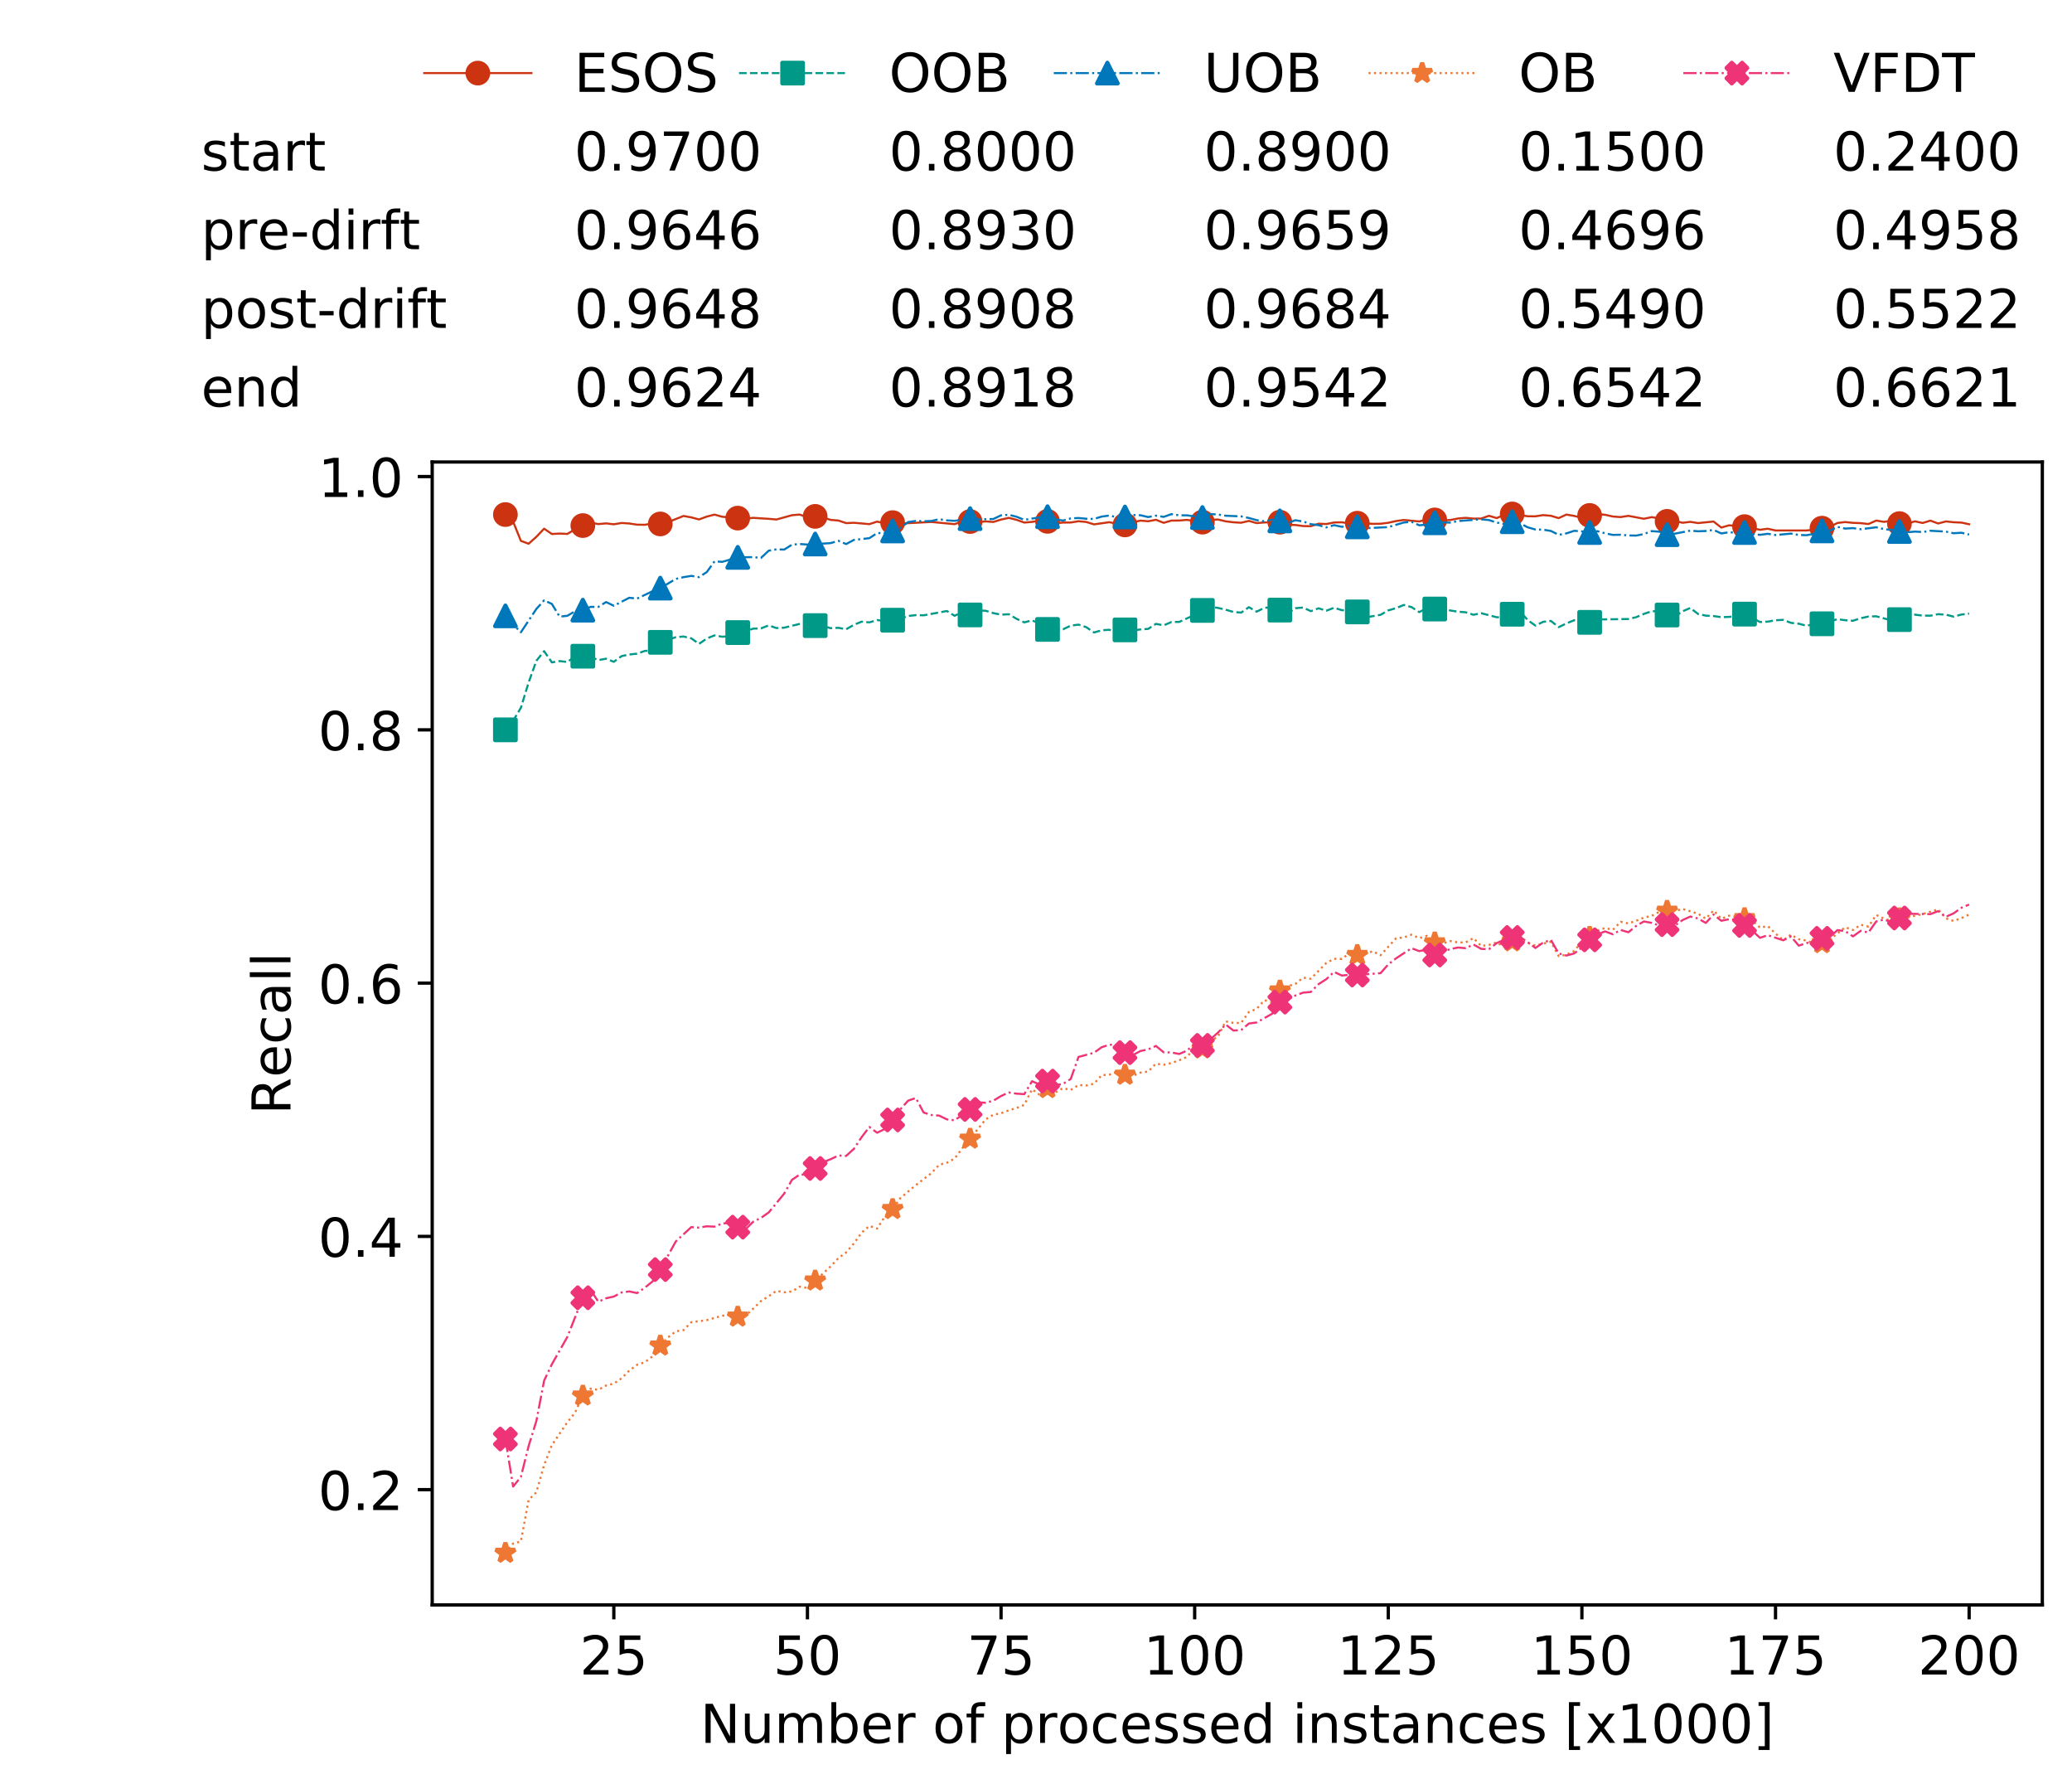 <?xml version="1.0" encoding="utf-8" standalone="no"?>
<!DOCTYPE svg PUBLIC "-//W3C//DTD SVG 1.1//EN"
  "http://www.w3.org/Graphics/SVG/1.1/DTD/svg11.dtd">
<!-- Created with matplotlib (https://matplotlib.org/) -->
<svg height="432.615pt" version="1.1" viewBox="0 0 502.65 432.615" width="502.65pt" xmlns="http://www.w3.org/2000/svg" xmlns:xlink="http://www.w3.org/1999/xlink">
 <defs>
  <style type="text/css">
*{stroke-linecap:butt;stroke-linejoin:round;white-space:pre;}
  </style>
 </defs>
 <g id="figure_1">
  <g id="patch_1">
   <path d="M 0 432.615 
L 502.65 432.615 
L 502.65 0 
L 0 0 
z
" style="fill:#ffffff;"/>
  </g>
  <g id="axes_1">
   <g id="patch_2">
    <path d="M 104.85 389.252 
L 495.45 389.252 
L 495.45 112.052 
L 104.85 112.052 
z
" style="fill:#ffffff;"/>
   </g>
   <g id="matplotlib.axis_1">
    <g id="xtick_1">
     <g id="line2d_1">
      <defs>
       <path d="M 0 0 
L 0 3.5 
" id="m7ea24cbd8c" style="stroke:#000000;stroke-width:0.8;"/>
      </defs>
      <g>
       <use style="stroke:#000000;stroke-width:0.8;" x="148.908" xlink:href="#m7ea24cbd8c" y="389.252"/>
      </g>
     </g>
     <g id="text_1">
      <!-- 25 -->
      <defs>
       <path d="M 19.188 8.297 
L 53.609 8.297 
L 53.609 0 
L 7.328 0 
L 7.328 8.297 
Q 12.938 14.109 22.625 23.891 
Q 32.328 33.688 34.812 36.531 
Q 39.547 41.844 41.422 45.531 
Q 43.312 49.219 43.312 52.781 
Q 43.312 58.594 39.234 62.25 
Q 35.156 65.922 28.609 65.922 
Q 23.969 65.922 18.812 64.312 
Q 13.672 62.703 7.812 59.422 
L 7.812 69.391 
Q 13.766 71.781 18.938 73 
Q 24.125 74.219 28.422 74.219 
Q 39.75 74.219 46.484 68.547 
Q 53.219 62.891 53.219 53.422 
Q 53.219 48.922 51.531 44.891 
Q 49.859 40.875 45.406 35.406 
Q 44.188 33.984 37.641 27.219 
Q 31.109 20.453 19.188 8.297 
z
" id="DejaVuSans-50"/>
       <path d="M 10.797 72.906 
L 49.516 72.906 
L 49.516 64.594 
L 19.828 64.594 
L 19.828 46.734 
Q 21.969 47.469 24.109 47.828 
Q 26.266 48.188 28.422 48.188 
Q 40.625 48.188 47.75 41.5 
Q 54.891 34.812 54.891 23.391 
Q 54.891 11.625 47.562 5.094 
Q 40.234 -1.422 26.906 -1.422 
Q 22.312 -1.422 17.547 -0.641 
Q 12.797 0.141 7.719 1.703 
L 7.719 11.625 
Q 12.109 9.234 16.797 8.062 
Q 21.484 6.891 26.703 6.891 
Q 35.156 6.891 40.078 11.328 
Q 45.016 15.766 45.016 23.391 
Q 45.016 31 40.078 35.438 
Q 35.156 39.891 26.703 39.891 
Q 22.75 39.891 18.812 39.016 
Q 14.891 38.141 10.797 36.281 
z
" id="DejaVuSans-53"/>
      </defs>
      <g transform="translate(140.636 406.13)scale(0.13 -0.13)">
       <use xlink:href="#DejaVuSans-50"/>
       <use x="63.623" xlink:href="#DejaVuSans-53"/>
      </g>
     </g>
    </g>
    <g id="xtick_2">
     <g id="line2d_2">
      <g>
       <use style="stroke:#000000;stroke-width:0.8;" x="195.877" xlink:href="#m7ea24cbd8c" y="389.252"/>
      </g>
     </g>
     <g id="text_2">
      <!-- 50 -->
      <defs>
       <path d="M 31.781 66.406 
Q 24.172 66.406 20.328 58.906 
Q 16.5 51.422 16.5 36.375 
Q 16.5 21.391 20.328 13.891 
Q 24.172 6.391 31.781 6.391 
Q 39.453 6.391 43.281 13.891 
Q 47.125 21.391 47.125 36.375 
Q 47.125 51.422 43.281 58.906 
Q 39.453 66.406 31.781 66.406 
z
M 31.781 74.219 
Q 44.047 74.219 50.516 64.516 
Q 56.984 54.828 56.984 36.375 
Q 56.984 17.969 50.516 8.266 
Q 44.047 -1.422 31.781 -1.422 
Q 19.531 -1.422 13.062 8.266 
Q 6.594 17.969 6.594 36.375 
Q 6.594 54.828 13.062 64.516 
Q 19.531 74.219 31.781 74.219 
z
" id="DejaVuSans-48"/>
      </defs>
      <g transform="translate(187.606 406.13)scale(0.13 -0.13)">
       <use xlink:href="#DejaVuSans-53"/>
       <use x="63.623" xlink:href="#DejaVuSans-48"/>
      </g>
     </g>
    </g>
    <g id="xtick_3">
     <g id="line2d_3">
      <g>
       <use style="stroke:#000000;stroke-width:0.8;" x="242.847" xlink:href="#m7ea24cbd8c" y="389.252"/>
      </g>
     </g>
     <g id="text_3">
      <!-- 75 -->
      <defs>
       <path d="M 8.203 72.906 
L 55.078 72.906 
L 55.078 68.703 
L 28.609 0 
L 18.312 0 
L 43.219 64.594 
L 8.203 64.594 
z
" id="DejaVuSans-55"/>
      </defs>
      <g transform="translate(234.576 406.13)scale(0.13 -0.13)">
       <use xlink:href="#DejaVuSans-55"/>
       <use x="63.623" xlink:href="#DejaVuSans-53"/>
      </g>
     </g>
    </g>
    <g id="xtick_4">
     <g id="line2d_4">
      <g>
       <use style="stroke:#000000;stroke-width:0.8;" x="289.817" xlink:href="#m7ea24cbd8c" y="389.252"/>
      </g>
     </g>
     <g id="text_4">
      <!-- 100 -->
      <defs>
       <path d="M 12.406 8.297 
L 28.516 8.297 
L 28.516 63.922 
L 10.984 60.406 
L 10.984 69.391 
L 28.422 72.906 
L 38.281 72.906 
L 38.281 8.297 
L 54.391 8.297 
L 54.391 0 
L 12.406 0 
z
" id="DejaVuSans-49"/>
      </defs>
      <g transform="translate(277.41 406.13)scale(0.13 -0.13)">
       <use xlink:href="#DejaVuSans-49"/>
       <use x="63.623" xlink:href="#DejaVuSans-48"/>
       <use x="127.246" xlink:href="#DejaVuSans-48"/>
      </g>
     </g>
    </g>
    <g id="xtick_5">
     <g id="line2d_5">
      <g>
       <use style="stroke:#000000;stroke-width:0.8;" x="336.786" xlink:href="#m7ea24cbd8c" y="389.252"/>
      </g>
     </g>
     <g id="text_5">
      <!-- 125 -->
      <g transform="translate(324.379 406.13)scale(0.13 -0.13)">
       <use xlink:href="#DejaVuSans-49"/>
       <use x="63.623" xlink:href="#DejaVuSans-50"/>
       <use x="127.246" xlink:href="#DejaVuSans-53"/>
      </g>
     </g>
    </g>
    <g id="xtick_6">
     <g id="line2d_6">
      <g>
       <use style="stroke:#000000;stroke-width:0.8;" x="383.756" xlink:href="#m7ea24cbd8c" y="389.252"/>
      </g>
     </g>
     <g id="text_6">
      <!-- 150 -->
      <g transform="translate(371.349 406.13)scale(0.13 -0.13)">
       <use xlink:href="#DejaVuSans-49"/>
       <use x="63.623" xlink:href="#DejaVuSans-53"/>
       <use x="127.246" xlink:href="#DejaVuSans-48"/>
      </g>
     </g>
    </g>
    <g id="xtick_7">
     <g id="line2d_7">
      <g>
       <use style="stroke:#000000;stroke-width:0.8;" x="430.726" xlink:href="#m7ea24cbd8c" y="389.252"/>
      </g>
     </g>
     <g id="text_7">
      <!-- 175 -->
      <g transform="translate(418.319 406.13)scale(0.13 -0.13)">
       <use xlink:href="#DejaVuSans-49"/>
       <use x="63.623" xlink:href="#DejaVuSans-55"/>
       <use x="127.246" xlink:href="#DejaVuSans-53"/>
      </g>
     </g>
    </g>
    <g id="xtick_8">
     <g id="line2d_8">
      <g>
       <use style="stroke:#000000;stroke-width:0.8;" x="477.695" xlink:href="#m7ea24cbd8c" y="389.252"/>
      </g>
     </g>
     <g id="text_8">
      <!-- 200 -->
      <g transform="translate(465.289 406.13)scale(0.13 -0.13)">
       <use xlink:href="#DejaVuSans-50"/>
       <use x="63.623" xlink:href="#DejaVuSans-48"/>
       <use x="127.246" xlink:href="#DejaVuSans-48"/>
      </g>
     </g>
    </g>
    <g id="text_9">
     <!-- Number of processed instances [x1000] -->
     <defs>
      <path d="M 9.812 72.906 
L 23.094 72.906 
L 55.422 11.922 
L 55.422 72.906 
L 64.984 72.906 
L 64.984 0 
L 51.703 0 
L 19.391 60.984 
L 19.391 0 
L 9.812 0 
z
" id="DejaVuSans-78"/>
      <path d="M 8.5 21.578 
L 8.5 54.688 
L 17.484 54.688 
L 17.484 21.922 
Q 17.484 14.156 20.5 10.266 
Q 23.531 6.391 29.594 6.391 
Q 36.859 6.391 41.078 11.031 
Q 45.312 15.672 45.312 23.688 
L 45.312 54.688 
L 54.297 54.688 
L 54.297 0 
L 45.312 0 
L 45.312 8.406 
Q 42.047 3.422 37.719 1 
Q 33.406 -1.422 27.688 -1.422 
Q 18.266 -1.422 13.375 4.438 
Q 8.5 10.297 8.5 21.578 
z
M 31.109 56 
z
" id="DejaVuSans-117"/>
      <path d="M 52 44.188 
Q 55.375 50.25 60.062 53.125 
Q 64.75 56 71.094 56 
Q 79.641 56 84.281 50.016 
Q 88.922 44.047 88.922 33.016 
L 88.922 0 
L 79.891 0 
L 79.891 32.719 
Q 79.891 40.578 77.094 44.375 
Q 74.312 48.188 68.609 48.188 
Q 61.625 48.188 57.562 43.547 
Q 53.516 38.922 53.516 30.906 
L 53.516 0 
L 44.484 0 
L 44.484 32.719 
Q 44.484 40.625 41.703 44.406 
Q 38.922 48.188 33.109 48.188 
Q 26.219 48.188 22.156 43.531 
Q 18.109 38.875 18.109 30.906 
L 18.109 0 
L 9.078 0 
L 9.078 54.688 
L 18.109 54.688 
L 18.109 46.188 
Q 21.188 51.219 25.484 53.609 
Q 29.781 56 35.688 56 
Q 41.656 56 45.828 52.969 
Q 50 49.953 52 44.188 
z
" id="DejaVuSans-109"/>
      <path d="M 48.688 27.297 
Q 48.688 37.203 44.609 42.844 
Q 40.531 48.484 33.406 48.484 
Q 26.266 48.484 22.188 42.844 
Q 18.109 37.203 18.109 27.297 
Q 18.109 17.391 22.188 11.75 
Q 26.266 6.109 33.406 6.109 
Q 40.531 6.109 44.609 11.75 
Q 48.688 17.391 48.688 27.297 
z
M 18.109 46.391 
Q 20.953 51.266 25.266 53.625 
Q 29.594 56 35.594 56 
Q 45.562 56 51.781 48.094 
Q 58.016 40.188 58.016 27.297 
Q 58.016 14.406 51.781 6.484 
Q 45.562 -1.422 35.594 -1.422 
Q 29.594 -1.422 25.266 0.953 
Q 20.953 3.328 18.109 8.203 
L 18.109 0 
L 9.078 0 
L 9.078 75.984 
L 18.109 75.984 
z
" id="DejaVuSans-98"/>
      <path d="M 56.203 29.594 
L 56.203 25.203 
L 14.891 25.203 
Q 15.484 15.922 20.484 11.062 
Q 25.484 6.203 34.422 6.203 
Q 39.594 6.203 44.453 7.469 
Q 49.312 8.734 54.109 11.281 
L 54.109 2.781 
Q 49.266 0.734 44.188 -0.344 
Q 39.109 -1.422 33.891 -1.422 
Q 20.797 -1.422 13.156 6.188 
Q 5.516 13.812 5.516 26.812 
Q 5.516 40.234 12.766 48.109 
Q 20.016 56 32.328 56 
Q 43.359 56 49.781 48.891 
Q 56.203 41.797 56.203 29.594 
z
M 47.219 32.234 
Q 47.125 39.594 43.094 43.984 
Q 39.062 48.391 32.422 48.391 
Q 24.906 48.391 20.391 44.141 
Q 15.875 39.891 15.188 32.172 
z
" id="DejaVuSans-101"/>
      <path d="M 41.109 46.297 
Q 39.594 47.172 37.812 47.578 
Q 36.031 48 33.891 48 
Q 26.266 48 22.188 43.047 
Q 18.109 38.094 18.109 28.812 
L 18.109 0 
L 9.078 0 
L 9.078 54.688 
L 18.109 54.688 
L 18.109 46.188 
Q 20.953 51.172 25.484 53.578 
Q 30.031 56 36.531 56 
Q 37.453 56 38.578 55.875 
Q 39.703 55.766 41.062 55.516 
z
" id="DejaVuSans-114"/>
      <path id="DejaVuSans-32"/>
      <path d="M 30.609 48.391 
Q 23.391 48.391 19.188 42.75 
Q 14.984 37.109 14.984 27.297 
Q 14.984 17.484 19.156 11.844 
Q 23.344 6.203 30.609 6.203 
Q 37.797 6.203 41.984 11.859 
Q 46.188 17.531 46.188 27.297 
Q 46.188 37.016 41.984 42.703 
Q 37.797 48.391 30.609 48.391 
z
M 30.609 56 
Q 42.328 56 49.016 48.375 
Q 55.719 40.766 55.719 27.297 
Q 55.719 13.875 49.016 6.219 
Q 42.328 -1.422 30.609 -1.422 
Q 18.844 -1.422 12.172 6.219 
Q 5.516 13.875 5.516 27.297 
Q 5.516 40.766 12.172 48.375 
Q 18.844 56 30.609 56 
z
" id="DejaVuSans-111"/>
      <path d="M 37.109 75.984 
L 37.109 68.5 
L 28.516 68.5 
Q 23.688 68.5 21.797 66.547 
Q 19.922 64.594 19.922 59.516 
L 19.922 54.688 
L 34.719 54.688 
L 34.719 47.703 
L 19.922 47.703 
L 19.922 0 
L 10.891 0 
L 10.891 47.703 
L 2.297 47.703 
L 2.297 54.688 
L 10.891 54.688 
L 10.891 58.5 
Q 10.891 67.625 15.141 71.797 
Q 19.391 75.984 28.609 75.984 
z
" id="DejaVuSans-102"/>
      <path d="M 18.109 8.203 
L 18.109 -20.797 
L 9.078 -20.797 
L 9.078 54.688 
L 18.109 54.688 
L 18.109 46.391 
Q 20.953 51.266 25.266 53.625 
Q 29.594 56 35.594 56 
Q 45.562 56 51.781 48.094 
Q 58.016 40.188 58.016 27.297 
Q 58.016 14.406 51.781 6.484 
Q 45.562 -1.422 35.594 -1.422 
Q 29.594 -1.422 25.266 0.953 
Q 20.953 3.328 18.109 8.203 
z
M 48.688 27.297 
Q 48.688 37.203 44.609 42.844 
Q 40.531 48.484 33.406 48.484 
Q 26.266 48.484 22.188 42.844 
Q 18.109 37.203 18.109 27.297 
Q 18.109 17.391 22.188 11.75 
Q 26.266 6.109 33.406 6.109 
Q 40.531 6.109 44.609 11.75 
Q 48.688 17.391 48.688 27.297 
z
" id="DejaVuSans-112"/>
      <path d="M 48.781 52.594 
L 48.781 44.188 
Q 44.969 46.297 41.141 47.344 
Q 37.312 48.391 33.406 48.391 
Q 24.656 48.391 19.812 42.844 
Q 14.984 37.312 14.984 27.297 
Q 14.984 17.281 19.812 11.734 
Q 24.656 6.203 33.406 6.203 
Q 37.312 6.203 41.141 7.25 
Q 44.969 8.297 48.781 10.406 
L 48.781 2.094 
Q 45.016 0.344 40.984 -0.531 
Q 36.969 -1.422 32.422 -1.422 
Q 20.062 -1.422 12.781 6.344 
Q 5.516 14.109 5.516 27.297 
Q 5.516 40.672 12.859 48.328 
Q 20.219 56 33.016 56 
Q 37.156 56 41.109 55.141 
Q 45.062 54.297 48.781 52.594 
z
" id="DejaVuSans-99"/>
      <path d="M 44.281 53.078 
L 44.281 44.578 
Q 40.484 46.531 36.375 47.5 
Q 32.281 48.484 27.875 48.484 
Q 21.188 48.484 17.844 46.438 
Q 14.5 44.391 14.5 40.281 
Q 14.5 37.156 16.891 35.375 
Q 19.281 33.594 26.516 31.984 
L 29.594 31.297 
Q 39.156 29.25 43.188 25.516 
Q 47.219 21.781 47.219 15.094 
Q 47.219 7.469 41.188 3.016 
Q 35.156 -1.422 24.609 -1.422 
Q 20.219 -1.422 15.453 -0.562 
Q 10.688 0.297 5.422 2 
L 5.422 11.281 
Q 10.406 8.688 15.234 7.391 
Q 20.062 6.109 24.812 6.109 
Q 31.156 6.109 34.562 8.281 
Q 37.984 10.453 37.984 14.406 
Q 37.984 18.062 35.516 20.016 
Q 33.062 21.969 24.703 23.781 
L 21.578 24.516 
Q 13.234 26.266 9.516 29.906 
Q 5.812 33.547 5.812 39.891 
Q 5.812 47.609 11.281 51.797 
Q 16.75 56 26.812 56 
Q 31.781 56 36.172 55.266 
Q 40.578 54.547 44.281 53.078 
z
" id="DejaVuSans-115"/>
      <path d="M 45.406 46.391 
L 45.406 75.984 
L 54.391 75.984 
L 54.391 0 
L 45.406 0 
L 45.406 8.203 
Q 42.578 3.328 38.25 0.953 
Q 33.938 -1.422 27.875 -1.422 
Q 17.969 -1.422 11.734 6.484 
Q 5.516 14.406 5.516 27.297 
Q 5.516 40.188 11.734 48.094 
Q 17.969 56 27.875 56 
Q 33.938 56 38.25 53.625 
Q 42.578 51.266 45.406 46.391 
z
M 14.797 27.297 
Q 14.797 17.391 18.875 11.75 
Q 22.953 6.109 30.078 6.109 
Q 37.203 6.109 41.297 11.75 
Q 45.406 17.391 45.406 27.297 
Q 45.406 37.203 41.297 42.844 
Q 37.203 48.484 30.078 48.484 
Q 22.953 48.484 18.875 42.844 
Q 14.797 37.203 14.797 27.297 
z
" id="DejaVuSans-100"/>
      <path d="M 9.422 54.688 
L 18.406 54.688 
L 18.406 0 
L 9.422 0 
z
M 9.422 75.984 
L 18.406 75.984 
L 18.406 64.594 
L 9.422 64.594 
z
" id="DejaVuSans-105"/>
      <path d="M 54.891 33.016 
L 54.891 0 
L 45.906 0 
L 45.906 32.719 
Q 45.906 40.484 42.875 44.328 
Q 39.844 48.188 33.797 48.188 
Q 26.516 48.188 22.312 43.547 
Q 18.109 38.922 18.109 30.906 
L 18.109 0 
L 9.078 0 
L 9.078 54.688 
L 18.109 54.688 
L 18.109 46.188 
Q 21.344 51.125 25.703 53.562 
Q 30.078 56 35.797 56 
Q 45.219 56 50.047 50.172 
Q 54.891 44.344 54.891 33.016 
z
" id="DejaVuSans-110"/>
      <path d="M 18.312 70.219 
L 18.312 54.688 
L 36.812 54.688 
L 36.812 47.703 
L 18.312 47.703 
L 18.312 18.016 
Q 18.312 11.328 20.141 9.422 
Q 21.969 7.516 27.594 7.516 
L 36.812 7.516 
L 36.812 0 
L 27.594 0 
Q 17.188 0 13.234 3.875 
Q 9.281 7.766 9.281 18.016 
L 9.281 47.703 
L 2.688 47.703 
L 2.688 54.688 
L 9.281 54.688 
L 9.281 70.219 
z
" id="DejaVuSans-116"/>
      <path d="M 34.281 27.484 
Q 23.391 27.484 19.188 25 
Q 14.984 22.516 14.984 16.5 
Q 14.984 11.719 18.141 8.906 
Q 21.297 6.109 26.703 6.109 
Q 34.188 6.109 38.703 11.406 
Q 43.219 16.703 43.219 25.484 
L 43.219 27.484 
z
M 52.203 31.203 
L 52.203 0 
L 43.219 0 
L 43.219 8.297 
Q 40.141 3.328 35.547 0.953 
Q 30.953 -1.422 24.312 -1.422 
Q 15.922 -1.422 10.953 3.297 
Q 6 8.016 6 15.922 
Q 6 25.141 12.172 29.828 
Q 18.359 34.516 30.609 34.516 
L 43.219 34.516 
L 43.219 35.406 
Q 43.219 41.609 39.141 45 
Q 35.062 48.391 27.688 48.391 
Q 23 48.391 18.547 47.266 
Q 14.109 46.141 10.016 43.891 
L 10.016 52.203 
Q 14.938 54.109 19.578 55.047 
Q 24.219 56 28.609 56 
Q 40.484 56 46.344 49.844 
Q 52.203 43.703 52.203 31.203 
z
" id="DejaVuSans-97"/>
      <path d="M 8.594 75.984 
L 29.297 75.984 
L 29.297 69 
L 17.578 69 
L 17.578 -6.203 
L 29.297 -6.203 
L 29.297 -13.188 
L 8.594 -13.188 
z
" id="DejaVuSans-91"/>
      <path d="M 54.891 54.688 
L 35.109 28.078 
L 55.906 0 
L 45.312 0 
L 29.391 21.484 
L 13.484 0 
L 2.875 0 
L 24.125 28.609 
L 4.688 54.688 
L 15.281 54.688 
L 29.781 35.203 
L 44.281 54.688 
z
" id="DejaVuSans-120"/>
      <path d="M 30.422 75.984 
L 30.422 -13.188 
L 9.719 -13.188 
L 9.719 -6.203 
L 21.391 -6.203 
L 21.391 69 
L 9.719 69 
L 9.719 75.984 
z
" id="DejaVuSans-93"/>
     </defs>
     <g transform="translate(169.881 422.711)scale(0.13 -0.13)">
      <use xlink:href="#DejaVuSans-78"/>
      <use x="74.805" xlink:href="#DejaVuSans-117"/>
      <use x="138.184" xlink:href="#DejaVuSans-109"/>
      <use x="235.596" xlink:href="#DejaVuSans-98"/>
      <use x="299.072" xlink:href="#DejaVuSans-101"/>
      <use x="360.596" xlink:href="#DejaVuSans-114"/>
      <use x="401.709" xlink:href="#DejaVuSans-32"/>
      <use x="433.496" xlink:href="#DejaVuSans-111"/>
      <use x="494.678" xlink:href="#DejaVuSans-102"/>
      <use x="529.883" xlink:href="#DejaVuSans-32"/>
      <use x="561.67" xlink:href="#DejaVuSans-112"/>
      <use x="625.146" xlink:href="#DejaVuSans-114"/>
      <use x="666.229" xlink:href="#DejaVuSans-111"/>
      <use x="727.41" xlink:href="#DejaVuSans-99"/>
      <use x="782.391" xlink:href="#DejaVuSans-101"/>
      <use x="843.914" xlink:href="#DejaVuSans-115"/>
      <use x="896.014" xlink:href="#DejaVuSans-115"/>
      <use x="948.113" xlink:href="#DejaVuSans-101"/>
      <use x="1009.637" xlink:href="#DejaVuSans-100"/>
      <use x="1073.113" xlink:href="#DejaVuSans-32"/>
      <use x="1104.9" xlink:href="#DejaVuSans-105"/>
      <use x="1132.684" xlink:href="#DejaVuSans-110"/>
      <use x="1196.062" xlink:href="#DejaVuSans-115"/>
      <use x="1248.162" xlink:href="#DejaVuSans-116"/>
      <use x="1287.371" xlink:href="#DejaVuSans-97"/>
      <use x="1348.65" xlink:href="#DejaVuSans-110"/>
      <use x="1412.029" xlink:href="#DejaVuSans-99"/>
      <use x="1467.01" xlink:href="#DejaVuSans-101"/>
      <use x="1528.533" xlink:href="#DejaVuSans-115"/>
      <use x="1580.633" xlink:href="#DejaVuSans-32"/>
      <use x="1612.42" xlink:href="#DejaVuSans-91"/>
      <use x="1651.434" xlink:href="#DejaVuSans-120"/>
      <use x="1710.613" xlink:href="#DejaVuSans-49"/>
      <use x="1774.236" xlink:href="#DejaVuSans-48"/>
      <use x="1837.859" xlink:href="#DejaVuSans-48"/>
      <use x="1901.482" xlink:href="#DejaVuSans-48"/>
      <use x="1965.105" xlink:href="#DejaVuSans-93"/>
     </g>
    </g>
   </g>
   <g id="matplotlib.axis_2">
    <g id="ytick_1">
     <g id="line2d_9">
      <defs>
       <path d="M 0 0 
L -3.5 0 
" id="mbf4219d19a" style="stroke:#000000;stroke-width:0.8;"/>
      </defs>
      <g>
       <use style="stroke:#000000;stroke-width:0.8;" x="104.85" xlink:href="#mbf4219d19a" y="361.295"/>
      </g>
     </g>
     <g id="text_10">
      <!-- 0.2 -->
      <defs>
       <path d="M 10.688 12.406 
L 21 12.406 
L 21 0 
L 10.688 0 
z
" id="DejaVuSans-46"/>
      </defs>
      <g transform="translate(77.176 366.234)scale(0.13 -0.13)">
       <use xlink:href="#DejaVuSans-48"/>
       <use x="63.623" xlink:href="#DejaVuSans-46"/>
       <use x="95.41" xlink:href="#DejaVuSans-50"/>
      </g>
     </g>
    </g>
    <g id="ytick_2">
     <g id="line2d_10">
      <g>
       <use style="stroke:#000000;stroke-width:0.8;" x="104.85" xlink:href="#mbf4219d19a" y="299.867"/>
      </g>
     </g>
     <g id="text_11">
      <!-- 0.4 -->
      <defs>
       <path d="M 37.797 64.312 
L 12.891 25.391 
L 37.797 25.391 
z
M 35.203 72.906 
L 47.609 72.906 
L 47.609 25.391 
L 58.016 25.391 
L 58.016 17.188 
L 47.609 17.188 
L 47.609 0 
L 37.797 0 
L 37.797 17.188 
L 4.891 17.188 
L 4.891 26.703 
z
" id="DejaVuSans-52"/>
      </defs>
      <g transform="translate(77.176 304.806)scale(0.13 -0.13)">
       <use xlink:href="#DejaVuSans-48"/>
       <use x="63.623" xlink:href="#DejaVuSans-46"/>
       <use x="95.41" xlink:href="#DejaVuSans-52"/>
      </g>
     </g>
    </g>
    <g id="ytick_3">
     <g id="line2d_11">
      <g>
       <use style="stroke:#000000;stroke-width:0.8;" x="104.85" xlink:href="#mbf4219d19a" y="238.439"/>
      </g>
     </g>
     <g id="text_12">
      <!-- 0.6 -->
      <defs>
       <path d="M 33.016 40.375 
Q 26.375 40.375 22.484 35.828 
Q 18.609 31.297 18.609 23.391 
Q 18.609 15.531 22.484 10.953 
Q 26.375 6.391 33.016 6.391 
Q 39.656 6.391 43.531 10.953 
Q 47.406 15.531 47.406 23.391 
Q 47.406 31.297 43.531 35.828 
Q 39.656 40.375 33.016 40.375 
z
M 52.594 71.297 
L 52.594 62.312 
Q 48.875 64.062 45.094 64.984 
Q 41.312 65.922 37.594 65.922 
Q 27.828 65.922 22.672 59.328 
Q 17.531 52.734 16.797 39.406 
Q 19.672 43.656 24.016 45.922 
Q 28.375 48.188 33.594 48.188 
Q 44.578 48.188 50.953 41.516 
Q 57.328 34.859 57.328 23.391 
Q 57.328 12.156 50.688 5.359 
Q 44.047 -1.422 33.016 -1.422 
Q 20.359 -1.422 13.672 8.266 
Q 6.984 17.969 6.984 36.375 
Q 6.984 53.656 15.188 63.938 
Q 23.391 74.219 37.203 74.219 
Q 40.922 74.219 44.703 73.484 
Q 48.484 72.75 52.594 71.297 
z
" id="DejaVuSans-54"/>
      </defs>
      <g transform="translate(77.176 243.378)scale(0.13 -0.13)">
       <use xlink:href="#DejaVuSans-48"/>
       <use x="63.623" xlink:href="#DejaVuSans-46"/>
       <use x="95.41" xlink:href="#DejaVuSans-54"/>
      </g>
     </g>
    </g>
    <g id="ytick_4">
     <g id="line2d_12">
      <g>
       <use style="stroke:#000000;stroke-width:0.8;" x="104.85" xlink:href="#mbf4219d19a" y="177.011"/>
      </g>
     </g>
     <g id="text_13">
      <!-- 0.8 -->
      <defs>
       <path d="M 31.781 34.625 
Q 24.75 34.625 20.719 30.859 
Q 16.703 27.094 16.703 20.516 
Q 16.703 13.922 20.719 10.156 
Q 24.75 6.391 31.781 6.391 
Q 38.812 6.391 42.859 10.172 
Q 46.922 13.969 46.922 20.516 
Q 46.922 27.094 42.891 30.859 
Q 38.875 34.625 31.781 34.625 
z
M 21.922 38.812 
Q 15.578 40.375 12.031 44.719 
Q 8.5 49.078 8.5 55.328 
Q 8.5 64.062 14.719 69.141 
Q 20.953 74.219 31.781 74.219 
Q 42.672 74.219 48.875 69.141 
Q 55.078 64.062 55.078 55.328 
Q 55.078 49.078 51.531 44.719 
Q 48 40.375 41.703 38.812 
Q 48.828 37.156 52.797 32.312 
Q 56.781 27.484 56.781 20.516 
Q 56.781 9.906 50.312 4.234 
Q 43.844 -1.422 31.781 -1.422 
Q 19.734 -1.422 13.25 4.234 
Q 6.781 9.906 6.781 20.516 
Q 6.781 27.484 10.781 32.312 
Q 14.797 37.156 21.922 38.812 
z
M 18.312 54.391 
Q 18.312 48.734 21.844 45.562 
Q 25.391 42.391 31.781 42.391 
Q 38.141 42.391 41.719 45.562 
Q 45.312 48.734 45.312 54.391 
Q 45.312 60.062 41.719 63.234 
Q 38.141 66.406 31.781 66.406 
Q 25.391 66.406 21.844 63.234 
Q 18.312 60.062 18.312 54.391 
z
" id="DejaVuSans-56"/>
      </defs>
      <g transform="translate(77.176 181.95)scale(0.13 -0.13)">
       <use xlink:href="#DejaVuSans-48"/>
       <use x="63.623" xlink:href="#DejaVuSans-46"/>
       <use x="95.41" xlink:href="#DejaVuSans-56"/>
      </g>
     </g>
    </g>
    <g id="ytick_5">
     <g id="line2d_13">
      <g>
       <use style="stroke:#000000;stroke-width:0.8;" x="104.85" xlink:href="#mbf4219d19a" y="115.584"/>
      </g>
     </g>
     <g id="text_14">
      <!-- 1.0 -->
      <g transform="translate(77.176 120.522)scale(0.13 -0.13)">
       <use xlink:href="#DejaVuSans-49"/>
       <use x="63.623" xlink:href="#DejaVuSans-46"/>
       <use x="95.41" xlink:href="#DejaVuSans-48"/>
      </g>
     </g>
    </g>
    <g id="text_15">
     <!-- Recall -->
     <defs>
      <path d="M 44.391 34.188 
Q 47.562 33.109 50.562 29.594 
Q 53.562 26.078 56.594 19.922 
L 66.609 0 
L 56 0 
L 46.688 18.703 
Q 43.062 26.031 39.672 28.422 
Q 36.281 30.812 30.422 30.812 
L 19.672 30.812 
L 19.672 0 
L 9.812 0 
L 9.812 72.906 
L 32.078 72.906 
Q 44.578 72.906 50.734 67.672 
Q 56.891 62.453 56.891 51.906 
Q 56.891 45.016 53.688 40.469 
Q 50.484 35.938 44.391 34.188 
z
M 19.672 64.797 
L 19.672 38.922 
L 32.078 38.922 
Q 39.203 38.922 42.844 42.219 
Q 46.484 45.516 46.484 51.906 
Q 46.484 58.297 42.844 61.547 
Q 39.203 64.797 32.078 64.797 
z
" id="DejaVuSans-82"/>
      <path d="M 9.422 75.984 
L 18.406 75.984 
L 18.406 0 
L 9.422 0 
z
" id="DejaVuSans-108"/>
     </defs>
     <g transform="translate(70.472 270.333)rotate(-90)scale(0.13 -0.13)">
      <use xlink:href="#DejaVuSans-82"/>
      <use x="69.42" xlink:href="#DejaVuSans-101"/>
      <use x="130.943" xlink:href="#DejaVuSans-99"/>
      <use x="185.924" xlink:href="#DejaVuSans-97"/>
      <use x="247.203" xlink:href="#DejaVuSans-108"/>
      <use x="274.986" xlink:href="#DejaVuSans-108"/>
     </g>
    </g>
   </g>
   <g id="line2d_14"/>
   <g id="line2d_15"/>
   <g id="line2d_16"/>
   <g id="line2d_17"/>
   <g id="line2d_18"/>
   <g id="line2d_19">
    <path clip-path="url(#pefe7bd92ce)" d="M 122.605 124.798 
L 124.483 126.523 
L 126.362 131.178 
L 128.241 131.873 
L 130.12 130.19 
L 131.998 128.221 
L 133.877 129.513 
L 135.756 129.406 
L 137.635 129.495 
L 139.514 128.385 
L 141.392 127.469 
L 143.271 126.751 
L 145.15 127.109 
L 147.029 126.938 
L 148.908 127.156 
L 150.786 126.841 
L 152.665 126.964 
L 154.544 127.249 
L 156.423 127.276 
L 158.302 126.973 
L 160.18 127.074 
L 162.059 126.63 
L 165.817 125.138 
L 167.695 125.483 
L 169.574 125.983 
L 171.453 125.293 
L 173.332 124.81 
L 175.211 125.332 
L 180.847 125.806 
L 182.726 125.594 
L 186.483 125.833 
L 188.362 125.996 
L 192.12 124.955 
L 193.998 124.798 
L 195.877 125.476 
L 197.756 125.238 
L 199.635 125.491 
L 201.514 126.093 
L 203.392 126.246 
L 205.271 126.877 
L 207.15 126.79 
L 210.908 127.116 
L 212.786 126.509 
L 214.665 126.92 
L 216.544 126.754 
L 218.423 126.982 
L 225.938 126.592 
L 231.574 127.124 
L 233.453 126.454 
L 235.332 126.488 
L 237.211 126.685 
L 239.089 126.451 
L 240.968 126.596 
L 242.847 126.011 
L 244.726 125.598 
L 246.605 126.072 
L 248.483 126.742 
L 250.362 126.575 
L 252.241 126.289 
L 254.12 126.445 
L 255.998 126.907 
L 257.877 126.74 
L 259.756 126.722 
L 261.635 126.418 
L 263.514 126.594 
L 265.392 127.175 
L 269.15 126.649 
L 271.029 127.058 
L 272.908 127.309 
L 274.786 126.669 
L 276.665 126.267 
L 278.544 126.421 
L 280.423 126.064 
L 282.302 126.801 
L 284.18 126.259 
L 286.059 126.249 
L 287.938 126.089 
L 291.695 126.637 
L 293.574 126.105 
L 295.453 125.988 
L 297.332 126.44 
L 299.211 126.671 
L 301.089 126.78 
L 302.968 126.34 
L 304.847 126.869 
L 306.726 126.711 
L 310.483 126.645 
L 312.362 127.292 
L 314.241 127.33 
L 316.12 127.583 
L 317.998 127.622 
L 319.877 127.016 
L 321.756 127.095 
L 323.635 126.719 
L 325.514 126.676 
L 327.392 126.934 
L 331.15 126.918 
L 333.029 127.05 
L 334.908 127.024 
L 336.786 126.793 
L 338.665 126.372 
L 340.544 126.111 
L 344.302 126.469 
L 346.18 125.972 
L 349.938 126.181 
L 351.817 126.121 
L 353.695 125.75 
L 355.574 125.595 
L 357.453 125.775 
L 359.332 125.763 
L 361.211 125.096 
L 363.089 125.654 
L 364.968 124.836 
L 366.847 124.652 
L 370.605 125.213 
L 372.483 125.224 
L 374.362 124.932 
L 376.241 125.098 
L 378.12 125.664 
L 379.998 124.802 
L 381.877 125.128 
L 383.756 125.579 
L 385.635 125.009 
L 387.514 124.685 
L 389.392 124.852 
L 391.271 125.275 
L 393.15 125.408 
L 395.029 125.11 
L 398.786 125.817 
L 400.665 125.43 
L 402.544 125.722 
L 404.423 126.447 
L 406.302 126.356 
L 408.18 126.791 
L 410.059 126.565 
L 411.938 126.863 
L 415.695 126.49 
L 417.574 127.952 
L 419.453 127.407 
L 423.211 127.724 
L 426.968 128.487 
L 428.847 128.238 
L 430.726 128.658 
L 438.241 128.653 
L 440.12 128.485 
L 443.877 127.768 
L 445.756 126.836 
L 447.635 126.615 
L 449.514 126.809 
L 451.392 126.881 
L 453.271 127.098 
L 455.15 126.256 
L 457.029 126.569 
L 458.908 126.314 
L 460.786 126.991 
L 462.665 127.008 
L 464.544 126.443 
L 466.423 126.843 
L 468.302 126.27 
L 470.18 126.965 
L 472.059 126.462 
L 473.938 126.66 
L 475.817 126.745 
L 477.695 127.145 
L 477.695 127.145 
" style="fill:none;stroke:#cc3311;stroke-linecap:square;stroke-width:0.5;"/>
    <defs>
     <path d="M 0 2.5 
C 0.663 2.5 1.299 2.237 1.768 1.768 
C 2.237 1.299 2.5 0.663 2.5 0 
C 2.5 -0.663 2.237 -1.299 1.768 -1.768 
C 1.299 -2.237 0.663 -2.5 0 -2.5 
C -0.663 -2.5 -1.299 -2.237 -1.768 -1.768 
C -2.237 -1.299 -2.5 -0.663 -2.5 0 
C -2.5 0.663 -2.237 1.299 -1.768 1.768 
C -1.299 2.237 -0.663 2.5 0 2.5 
z
" id="me944b33f47" style="stroke:#cc3311;"/>
    </defs>
    <g clip-path="url(#pefe7bd92ce)">
     <use style="fill:#cc3311;stroke:#cc3311;" x="122.605" xlink:href="#me944b33f47" y="124.798"/>
     <use style="fill:#cc3311;stroke:#cc3311;" x="141.392" xlink:href="#me944b33f47" y="127.469"/>
     <use style="fill:#cc3311;stroke:#cc3311;" x="160.18" xlink:href="#me944b33f47" y="127.074"/>
     <use style="fill:#cc3311;stroke:#cc3311;" x="178.968" xlink:href="#me944b33f47" y="125.662"/>
     <use style="fill:#cc3311;stroke:#cc3311;" x="197.756" xlink:href="#me944b33f47" y="125.238"/>
     <use style="fill:#cc3311;stroke:#cc3311;" x="216.544" xlink:href="#me944b33f47" y="126.754"/>
     <use style="fill:#cc3311;stroke:#cc3311;" x="235.332" xlink:href="#me944b33f47" y="126.488"/>
     <use style="fill:#cc3311;stroke:#cc3311;" x="254.12" xlink:href="#me944b33f47" y="126.445"/>
     <use style="fill:#cc3311;stroke:#cc3311;" x="272.908" xlink:href="#me944b33f47" y="127.309"/>
     <use style="fill:#cc3311;stroke:#cc3311;" x="291.695" xlink:href="#me944b33f47" y="126.637"/>
     <use style="fill:#cc3311;stroke:#cc3311;" x="310.483" xlink:href="#me944b33f47" y="126.645"/>
     <use style="fill:#cc3311;stroke:#cc3311;" x="329.271" xlink:href="#me944b33f47" y="126.893"/>
     <use style="fill:#cc3311;stroke:#cc3311;" x="348.059" xlink:href="#me944b33f47" y="126.103"/>
     <use style="fill:#cc3311;stroke:#cc3311;" x="366.847" xlink:href="#me944b33f47" y="124.652"/>
     <use style="fill:#cc3311;stroke:#cc3311;" x="385.635" xlink:href="#me944b33f47" y="125.009"/>
     <use style="fill:#cc3311;stroke:#cc3311;" x="404.423" xlink:href="#me944b33f47" y="126.447"/>
     <use style="fill:#cc3311;stroke:#cc3311;" x="423.211" xlink:href="#me944b33f47" y="127.724"/>
     <use style="fill:#cc3311;stroke:#cc3311;" x="441.998" xlink:href="#me944b33f47" y="128.1"/>
     <use style="fill:#cc3311;stroke:#cc3311;" x="460.786" xlink:href="#me944b33f47" y="126.991"/>
    </g>
   </g>
   <g id="line2d_20"/>
   <g id="line2d_21"/>
   <g id="line2d_22"/>
   <g id="line2d_23"/>
   <g id="line2d_24">
    <path clip-path="url(#pefe7bd92ce)" d="M 122.605 177.011 
L 124.483 174.795 
L 126.362 171.66 
L 128.241 165.516 
L 130.12 160.255 
L 131.998 157.929 
L 133.877 160.655 
L 135.756 160.33 
L 137.635 160.559 
L 139.514 159.161 
L 141.392 159.153 
L 143.271 159.334 
L 145.15 160.109 
L 147.029 159.753 
L 148.908 160.513 
L 150.786 159.135 
L 152.665 158.733 
L 154.544 158.537 
L 156.423 157.877 
L 158.302 157.735 
L 160.18 155.787 
L 163.938 154.539 
L 165.817 154.376 
L 167.695 154.819 
L 169.574 156.163 
L 171.453 154.863 
L 173.332 154.104 
L 175.211 154.428 
L 177.089 154.314 
L 178.968 153.419 
L 180.847 153.128 
L 182.726 152.465 
L 184.605 152.408 
L 186.483 151.677 
L 188.362 152.33 
L 190.241 152.233 
L 193.998 151.32 
L 195.877 151.404 
L 197.756 151.736 
L 199.635 151.823 
L 201.514 152.357 
L 203.392 152.266 
L 205.271 152.618 
L 207.15 151.538 
L 209.029 150.778 
L 210.908 150.949 
L 212.786 150.386 
L 214.665 150.626 
L 216.544 150.422 
L 218.423 150.032 
L 220.302 149.4 
L 222.18 149.187 
L 224.059 149.233 
L 227.817 148.546 
L 229.695 148.191 
L 231.574 149.351 
L 233.453 148.453 
L 235.332 149.141 
L 237.211 148.059 
L 239.089 148.124 
L 240.968 148.702 
L 242.847 149.076 
L 244.726 148.969 
L 246.605 150.08 
L 248.483 150.953 
L 250.362 150.451 
L 252.241 151.244 
L 254.12 152.651 
L 255.998 152.839 
L 257.877 152.636 
L 259.756 151.737 
L 261.635 151.492 
L 263.514 152.107 
L 265.392 153.399 
L 267.271 152.865 
L 269.15 152.738 
L 271.029 153.848 
L 272.908 152.77 
L 274.786 152.925 
L 276.665 152.659 
L 278.544 152.522 
L 280.423 151.309 
L 282.302 151.666 
L 284.18 150.858 
L 286.059 150.835 
L 289.817 149.131 
L 291.695 148.045 
L 293.574 147.181 
L 295.453 147.433 
L 297.332 147.866 
L 299.211 148.417 
L 301.089 148.584 
L 302.968 147.266 
L 304.847 148.345 
L 306.726 147.416 
L 308.605 147.294 
L 310.483 147.968 
L 312.362 148.796 
L 314.241 147.52 
L 316.12 147.347 
L 317.998 148.226 
L 319.877 147.537 
L 321.756 148.119 
L 323.635 147.403 
L 325.514 147.986 
L 327.392 148.082 
L 329.271 148.412 
L 331.15 149.768 
L 334.908 149.115 
L 336.786 148.043 
L 338.665 147.506 
L 340.544 146.726 
L 342.423 147.243 
L 344.302 148.459 
L 346.18 147.456 
L 348.059 147.708 
L 349.938 147.473 
L 351.817 148.062 
L 353.695 148.35 
L 355.574 148.505 
L 357.453 149.104 
L 359.332 148.724 
L 363.089 149.702 
L 364.968 149.698 
L 368.726 148.28 
L 370.605 150.383 
L 372.483 151.727 
L 374.362 150.815 
L 376.241 150.597 
L 378.12 152.108 
L 379.998 151.201 
L 381.877 150.428 
L 383.756 150.82 
L 385.635 150.943 
L 387.514 150.25 
L 395.029 150.129 
L 396.908 149.695 
L 398.786 148.897 
L 400.665 148.253 
L 402.544 148.222 
L 404.423 149.162 
L 406.302 149.468 
L 408.18 148.265 
L 410.059 147.453 
L 411.938 148.904 
L 413.817 149.319 
L 415.695 149.412 
L 417.574 149.685 
L 419.453 149.619 
L 421.332 149.425 
L 423.211 148.945 
L 426.968 150.86 
L 428.847 150.773 
L 430.726 150.431 
L 432.605 150.334 
L 434.483 151.067 
L 436.362 151.27 
L 438.241 151.765 
L 440.12 151.375 
L 441.998 151.289 
L 445.756 150.17 
L 447.635 150.425 
L 449.514 150.556 
L 451.392 149.941 
L 453.271 149.529 
L 455.15 149.472 
L 458.908 150.477 
L 460.786 150.278 
L 462.665 149.346 
L 464.544 149.076 
L 466.423 149.31 
L 468.302 149.324 
L 470.18 148.959 
L 472.059 149.083 
L 473.938 149.554 
L 475.817 149.047 
L 477.695 148.826 
L 477.695 148.826 
" style="fill:none;stroke:#009988;stroke-dasharray:1.85,0.8;stroke-dashoffset:0;stroke-width:0.5;"/>
    <defs>
     <path d="M -2.5 2.5 
L 2.5 2.5 
L 2.5 -2.5 
L -2.5 -2.5 
z
" id="mb31e75f997" style="stroke:#009988;stroke-linejoin:miter;"/>
    </defs>
    <g clip-path="url(#pefe7bd92ce)">
     <use style="fill:#009988;stroke:#009988;stroke-linejoin:miter;" x="122.605" xlink:href="#mb31e75f997" y="177.011"/>
     <use style="fill:#009988;stroke:#009988;stroke-linejoin:miter;" x="141.392" xlink:href="#mb31e75f997" y="159.153"/>
     <use style="fill:#009988;stroke:#009988;stroke-linejoin:miter;" x="160.18" xlink:href="#mb31e75f997" y="155.787"/>
     <use style="fill:#009988;stroke:#009988;stroke-linejoin:miter;" x="178.968" xlink:href="#mb31e75f997" y="153.419"/>
     <use style="fill:#009988;stroke:#009988;stroke-linejoin:miter;" x="197.756" xlink:href="#mb31e75f997" y="151.736"/>
     <use style="fill:#009988;stroke:#009988;stroke-linejoin:miter;" x="216.544" xlink:href="#mb31e75f997" y="150.422"/>
     <use style="fill:#009988;stroke:#009988;stroke-linejoin:miter;" x="235.332" xlink:href="#mb31e75f997" y="149.141"/>
     <use style="fill:#009988;stroke:#009988;stroke-linejoin:miter;" x="254.12" xlink:href="#mb31e75f997" y="152.651"/>
     <use style="fill:#009988;stroke:#009988;stroke-linejoin:miter;" x="272.908" xlink:href="#mb31e75f997" y="152.77"/>
     <use style="fill:#009988;stroke:#009988;stroke-linejoin:miter;" x="291.695" xlink:href="#mb31e75f997" y="148.045"/>
     <use style="fill:#009988;stroke:#009988;stroke-linejoin:miter;" x="310.483" xlink:href="#mb31e75f997" y="147.968"/>
     <use style="fill:#009988;stroke:#009988;stroke-linejoin:miter;" x="329.271" xlink:href="#mb31e75f997" y="148.412"/>
     <use style="fill:#009988;stroke:#009988;stroke-linejoin:miter;" x="348.059" xlink:href="#mb31e75f997" y="147.708"/>
     <use style="fill:#009988;stroke:#009988;stroke-linejoin:miter;" x="366.847" xlink:href="#mb31e75f997" y="148.974"/>
     <use style="fill:#009988;stroke:#009988;stroke-linejoin:miter;" x="385.635" xlink:href="#mb31e75f997" y="150.943"/>
     <use style="fill:#009988;stroke:#009988;stroke-linejoin:miter;" x="404.423" xlink:href="#mb31e75f997" y="149.162"/>
     <use style="fill:#009988;stroke:#009988;stroke-linejoin:miter;" x="423.211" xlink:href="#mb31e75f997" y="148.945"/>
     <use style="fill:#009988;stroke:#009988;stroke-linejoin:miter;" x="441.998" xlink:href="#mb31e75f997" y="151.289"/>
     <use style="fill:#009988;stroke:#009988;stroke-linejoin:miter;" x="460.786" xlink:href="#mb31e75f997" y="150.278"/>
    </g>
   </g>
   <g id="line2d_25"/>
   <g id="line2d_26"/>
   <g id="line2d_27"/>
   <g id="line2d_28"/>
   <g id="line2d_29">
    <path clip-path="url(#pefe7bd92ce)" d="M 122.605 149.369 
L 124.483 151.474 
L 126.362 153.346 
L 130.12 147.691 
L 131.998 145.598 
L 133.877 146.472 
L 135.756 149.554 
L 137.635 149.355 
L 139.514 148.232 
L 141.392 147.982 
L 143.271 147.188 
L 145.15 147.193 
L 147.029 146.021 
L 148.908 146.917 
L 152.665 144.977 
L 154.544 145.179 
L 158.302 143.391 
L 160.18 142.638 
L 163.938 140.412 
L 165.817 139.982 
L 167.695 139.671 
L 169.574 139.973 
L 171.453 138.757 
L 173.332 136.15 
L 175.211 136.265 
L 178.968 135.177 
L 182.726 135.119 
L 184.605 135.319 
L 186.483 133.563 
L 188.362 133.237 
L 190.241 133.293 
L 192.12 132.103 
L 193.998 131.946 
L 195.877 132.068 
L 201.514 131.722 
L 203.392 131.17 
L 205.271 131.952 
L 207.15 130.949 
L 210.908 130.525 
L 212.786 129.286 
L 214.665 129.27 
L 216.544 128.771 
L 218.423 128.054 
L 220.302 126.615 
L 222.18 126.338 
L 224.059 126.422 
L 225.938 126.359 
L 227.817 125.936 
L 229.695 126.213 
L 231.574 126.315 
L 235.332 125.792 
L 237.211 125.969 
L 240.968 125.878 
L 242.847 124.984 
L 244.726 124.848 
L 246.605 125.327 
L 248.483 126.08 
L 252.241 125.471 
L 254.12 125.321 
L 255.998 125.961 
L 257.877 126.253 
L 259.756 125.732 
L 261.635 125.635 
L 263.514 125.811 
L 265.392 125.863 
L 267.271 125.286 
L 269.15 125.031 
L 271.029 125.469 
L 272.908 125.389 
L 274.786 124.908 
L 276.665 124.967 
L 278.544 125.406 
L 280.423 125.063 
L 282.302 125.361 
L 284.18 124.69 
L 286.059 124.981 
L 287.938 124.981 
L 291.695 125.524 
L 293.574 124.682 
L 295.453 124.777 
L 297.332 125.08 
L 301.089 125.242 
L 302.968 125.628 
L 304.847 126.156 
L 306.726 126.438 
L 308.605 126.06 
L 310.483 126.329 
L 312.362 126.85 
L 314.241 126.178 
L 316.12 126.482 
L 317.998 127.128 
L 319.877 127.369 
L 321.756 127.913 
L 323.635 127.37 
L 325.514 127.764 
L 327.392 127.471 
L 331.15 128.111 
L 336.786 127.847 
L 340.544 126.726 
L 342.423 126.553 
L 344.302 127.399 
L 346.18 127.23 
L 348.059 126.79 
L 349.938 126.706 
L 351.817 126.749 
L 353.695 126.372 
L 359.332 125.956 
L 361.211 126.13 
L 363.089 126.745 
L 364.968 127.071 
L 366.847 126.542 
L 368.726 126.921 
L 370.605 127.891 
L 372.483 128.428 
L 374.362 128.464 
L 376.241 128.776 
L 378.12 129.716 
L 379.998 129.366 
L 381.877 128.742 
L 383.756 128.876 
L 385.635 129.155 
L 387.514 128.831 
L 389.392 129.347 
L 391.271 129.733 
L 393.15 129.696 
L 395.029 129.861 
L 396.908 129.897 
L 398.786 129.532 
L 400.665 128.811 
L 402.544 128.947 
L 404.423 129.672 
L 406.302 129.436 
L 410.059 128.694 
L 411.938 128.853 
L 413.817 128.784 
L 415.695 128.521 
L 417.574 129.378 
L 419.453 129.089 
L 421.332 129.224 
L 423.211 129.151 
L 425.089 129.55 
L 426.968 129.712 
L 428.847 129.466 
L 430.726 129.763 
L 434.483 129.417 
L 436.362 129.746 
L 438.241 129.805 
L 440.12 129.478 
L 441.998 128.757 
L 443.877 128.726 
L 445.756 127.793 
L 447.635 128.199 
L 449.514 128.086 
L 451.392 128.359 
L 455.15 127.883 
L 457.029 128.319 
L 458.908 128.539 
L 460.786 128.911 
L 462.665 129.091 
L 464.544 128.929 
L 466.423 129.037 
L 468.302 128.726 
L 472.059 128.93 
L 473.938 129.326 
L 475.817 129.213 
L 477.695 129.646 
L 477.695 129.646 
" style="fill:none;stroke:#0077bb;stroke-dasharray:3.2,0.8,0.5,0.8;stroke-dashoffset:0;stroke-width:0.5;"/>
    <defs>
     <path d="M 0 -2.5 
L -2.5 2.5 
L 2.5 2.5 
z
" id="m7ac24248af" style="stroke:#0077bb;stroke-linejoin:miter;"/>
    </defs>
    <g clip-path="url(#pefe7bd92ce)">
     <use style="fill:#0077bb;stroke:#0077bb;stroke-linejoin:miter;" x="122.605" xlink:href="#m7ac24248af" y="149.369"/>
     <use style="fill:#0077bb;stroke:#0077bb;stroke-linejoin:miter;" x="141.392" xlink:href="#m7ac24248af" y="147.982"/>
     <use style="fill:#0077bb;stroke:#0077bb;stroke-linejoin:miter;" x="160.18" xlink:href="#m7ac24248af" y="142.638"/>
     <use style="fill:#0077bb;stroke:#0077bb;stroke-linejoin:miter;" x="178.968" xlink:href="#m7ac24248af" y="135.177"/>
     <use style="fill:#0077bb;stroke:#0077bb;stroke-linejoin:miter;" x="197.756" xlink:href="#m7ac24248af" y="131.94"/>
     <use style="fill:#0077bb;stroke:#0077bb;stroke-linejoin:miter;" x="216.544" xlink:href="#m7ac24248af" y="128.771"/>
     <use style="fill:#0077bb;stroke:#0077bb;stroke-linejoin:miter;" x="235.332" xlink:href="#m7ac24248af" y="125.792"/>
     <use style="fill:#0077bb;stroke:#0077bb;stroke-linejoin:miter;" x="254.12" xlink:href="#m7ac24248af" y="125.321"/>
     <use style="fill:#0077bb;stroke:#0077bb;stroke-linejoin:miter;" x="272.908" xlink:href="#m7ac24248af" y="125.389"/>
     <use style="fill:#0077bb;stroke:#0077bb;stroke-linejoin:miter;" x="291.695" xlink:href="#m7ac24248af" y="125.524"/>
     <use style="fill:#0077bb;stroke:#0077bb;stroke-linejoin:miter;" x="310.483" xlink:href="#m7ac24248af" y="126.329"/>
     <use style="fill:#0077bb;stroke:#0077bb;stroke-linejoin:miter;" x="329.271" xlink:href="#m7ac24248af" y="127.776"/>
     <use style="fill:#0077bb;stroke:#0077bb;stroke-linejoin:miter;" x="348.059" xlink:href="#m7ac24248af" y="126.79"/>
     <use style="fill:#0077bb;stroke:#0077bb;stroke-linejoin:miter;" x="366.847" xlink:href="#m7ac24248af" y="126.542"/>
     <use style="fill:#0077bb;stroke:#0077bb;stroke-linejoin:miter;" x="385.635" xlink:href="#m7ac24248af" y="129.155"/>
     <use style="fill:#0077bb;stroke:#0077bb;stroke-linejoin:miter;" x="404.423" xlink:href="#m7ac24248af" y="129.672"/>
     <use style="fill:#0077bb;stroke:#0077bb;stroke-linejoin:miter;" x="423.211" xlink:href="#m7ac24248af" y="129.151"/>
     <use style="fill:#0077bb;stroke:#0077bb;stroke-linejoin:miter;" x="441.998" xlink:href="#m7ac24248af" y="128.757"/>
     <use style="fill:#0077bb;stroke:#0077bb;stroke-linejoin:miter;" x="460.786" xlink:href="#m7ac24248af" y="128.911"/>
    </g>
   </g>
   <g id="line2d_30"/>
   <g id="line2d_31"/>
   <g id="line2d_32"/>
   <g id="line2d_33"/>
   <g id="line2d_34">
    <path clip-path="url(#pefe7bd92ce)" d="M 122.605 376.652 
L 124.483 374.356 
L 126.362 373.876 
L 128.241 363.774 
L 130.12 361.913 
L 131.998 355.295 
L 133.877 350.474 
L 137.635 344.95 
L 139.514 342.584 
L 141.392 338.503 
L 143.271 336.808 
L 145.15 337.084 
L 147.029 336.033 
L 148.908 335.572 
L 150.786 334.28 
L 152.665 332.413 
L 154.544 331.008 
L 156.423 330.393 
L 158.302 328.952 
L 160.18 326.386 
L 162.059 324.369 
L 163.938 322.896 
L 165.817 322.593 
L 167.695 320.69 
L 171.453 320.179 
L 175.211 319.116 
L 177.089 318.877 
L 178.968 319.37 
L 180.847 319.069 
L 182.726 317.391 
L 184.605 315.552 
L 186.483 314.382 
L 188.362 313.075 
L 190.241 313.434 
L 192.12 313.225 
L 193.998 312.071 
L 195.877 312.37 
L 201.514 307.134 
L 203.392 305.13 
L 205.271 303.756 
L 207.15 301.564 
L 209.029 298.948 
L 210.908 297.327 
L 212.786 297.962 
L 214.665 295.036 
L 216.544 293.269 
L 218.423 290.584 
L 222.18 287.428 
L 225.938 284.542 
L 227.817 282.514 
L 229.695 282.006 
L 231.574 280.996 
L 233.453 278.497 
L 239.089 271.503 
L 240.968 270.358 
L 242.847 269.996 
L 244.726 269.295 
L 246.605 268.732 
L 248.483 267.964 
L 250.362 264.175 
L 252.241 265.556 
L 254.12 263.929 
L 255.998 264.963 
L 257.877 263.911 
L 259.756 264.351 
L 261.635 263.149 
L 263.514 263.274 
L 265.392 262.833 
L 267.271 260.762 
L 269.15 260.64 
L 271.029 259.824 
L 272.908 260.693 
L 274.786 260.943 
L 276.665 260.146 
L 278.544 259.88 
L 280.423 257.974 
L 282.302 258.247 
L 284.18 257.821 
L 286.059 257.15 
L 287.938 256.35 
L 289.817 254.106 
L 291.695 254.323 
L 293.574 252.506 
L 295.453 251.429 
L 297.332 247.715 
L 299.211 248.089 
L 301.089 248.105 
L 302.968 245.446 
L 304.847 244.696 
L 306.726 242.589 
L 308.605 243.077 
L 310.483 240.269 
L 312.362 239.218 
L 314.241 238.636 
L 316.12 237.11 
L 317.998 237.381 
L 321.756 233.545 
L 323.635 232.547 
L 325.514 232.577 
L 327.392 231.163 
L 329.271 231.643 
L 331.15 231.328 
L 333.029 230.717 
L 334.908 231.676 
L 338.665 227.563 
L 340.544 227.373 
L 342.423 226.683 
L 344.302 227.537 
L 346.18 226.975 
L 348.059 228.598 
L 349.938 228.847 
L 351.817 228.244 
L 353.695 228.568 
L 355.574 228.568 
L 357.453 227.513 
L 359.332 229.439 
L 361.211 229.168 
L 363.089 228.56 
L 364.968 229.74 
L 366.847 228.347 
L 368.726 228.097 
L 372.483 229.324 
L 376.241 228.414 
L 378.12 231.892 
L 379.998 231.551 
L 381.877 230.644 
L 383.756 228.428 
L 385.635 227.245 
L 387.514 225.689 
L 389.392 225.072 
L 391.271 225.509 
L 393.15 223.564 
L 395.029 223.962 
L 396.908 223.33 
L 398.786 222.557 
L 400.665 222.135 
L 402.544 221.133 
L 404.423 220.92 
L 406.302 220.983 
L 408.18 220.446 
L 411.938 221.606 
L 413.817 222.806 
L 415.695 220.825 
L 417.574 222.837 
L 419.453 222.086 
L 423.211 222.714 
L 425.089 223.319 
L 426.968 224.976 
L 428.847 224.599 
L 430.726 226.431 
L 432.605 228.008 
L 434.483 226.685 
L 436.362 227.8 
L 438.241 228.111 
L 440.12 228.849 
L 441.998 228.785 
L 443.877 227.896 
L 447.635 224.883 
L 449.514 225.562 
L 451.392 224.286 
L 453.271 224.734 
L 455.15 221.902 
L 457.029 222.788 
L 458.908 223.366 
L 460.786 222.73 
L 462.665 222.516 
L 466.423 221.69 
L 470.18 220.554 
L 472.059 222.724 
L 473.938 223.374 
L 475.817 222.671 
L 477.695 221.806 
L 477.695 221.806 
" style="fill:none;stroke:#ee7733;stroke-dasharray:0.5,0.825;stroke-dashoffset:0;stroke-width:0.5;"/>
    <defs>
     <path d="M 0 -2.5 
L -0.561 -0.773 
L -2.378 -0.773 
L -0.908 0.295 
L -1.469 2.023 
L -0 0.955 
L 1.469 2.023 
L 0.908 0.295 
L 2.378 -0.773 
L 0.561 -0.773 
z
" id="m8909753d08" style="stroke:#ee7733;stroke-linejoin:bevel;"/>
    </defs>
    <g clip-path="url(#pefe7bd92ce)">
     <use style="fill:#ee7733;stroke:#ee7733;stroke-linejoin:bevel;" x="122.605" xlink:href="#m8909753d08" y="376.652"/>
     <use style="fill:#ee7733;stroke:#ee7733;stroke-linejoin:bevel;" x="141.392" xlink:href="#m8909753d08" y="338.503"/>
     <use style="fill:#ee7733;stroke:#ee7733;stroke-linejoin:bevel;" x="160.18" xlink:href="#m8909753d08" y="326.386"/>
     <use style="fill:#ee7733;stroke:#ee7733;stroke-linejoin:bevel;" x="178.968" xlink:href="#m8909753d08" y="319.37"/>
     <use style="fill:#ee7733;stroke:#ee7733;stroke-linejoin:bevel;" x="197.756" xlink:href="#m8909753d08" y="310.612"/>
     <use style="fill:#ee7733;stroke:#ee7733;stroke-linejoin:bevel;" x="216.544" xlink:href="#m8909753d08" y="293.269"/>
     <use style="fill:#ee7733;stroke:#ee7733;stroke-linejoin:bevel;" x="235.332" xlink:href="#m8909753d08" y="276.197"/>
     <use style="fill:#ee7733;stroke:#ee7733;stroke-linejoin:bevel;" x="254.12" xlink:href="#m8909753d08" y="263.929"/>
     <use style="fill:#ee7733;stroke:#ee7733;stroke-linejoin:bevel;" x="272.908" xlink:href="#m8909753d08" y="260.693"/>
     <use style="fill:#ee7733;stroke:#ee7733;stroke-linejoin:bevel;" x="291.695" xlink:href="#m8909753d08" y="254.323"/>
     <use style="fill:#ee7733;stroke:#ee7733;stroke-linejoin:bevel;" x="310.483" xlink:href="#m8909753d08" y="240.269"/>
     <use style="fill:#ee7733;stroke:#ee7733;stroke-linejoin:bevel;" x="329.271" xlink:href="#m8909753d08" y="231.643"/>
     <use style="fill:#ee7733;stroke:#ee7733;stroke-linejoin:bevel;" x="348.059" xlink:href="#m8909753d08" y="228.598"/>
     <use style="fill:#ee7733;stroke:#ee7733;stroke-linejoin:bevel;" x="366.847" xlink:href="#m8909753d08" y="228.347"/>
     <use style="fill:#ee7733;stroke:#ee7733;stroke-linejoin:bevel;" x="385.635" xlink:href="#m8909753d08" y="227.245"/>
     <use style="fill:#ee7733;stroke:#ee7733;stroke-linejoin:bevel;" x="404.423" xlink:href="#m8909753d08" y="220.92"/>
     <use style="fill:#ee7733;stroke:#ee7733;stroke-linejoin:bevel;" x="423.211" xlink:href="#m8909753d08" y="222.714"/>
     <use style="fill:#ee7733;stroke:#ee7733;stroke-linejoin:bevel;" x="441.998" xlink:href="#m8909753d08" y="228.785"/>
     <use style="fill:#ee7733;stroke:#ee7733;stroke-linejoin:bevel;" x="460.786" xlink:href="#m8909753d08" y="222.73"/>
    </g>
   </g>
   <g id="line2d_35"/>
   <g id="line2d_36"/>
   <g id="line2d_37"/>
   <g id="line2d_38"/>
   <g id="line2d_39">
    <path clip-path="url(#pefe7bd92ce)" d="M 122.605 349.009 
L 124.483 360.535 
L 126.362 358.206 
L 128.241 350.709 
L 130.12 344.636 
L 131.998 334.847 
L 133.877 330.883 
L 137.635 324.246 
L 141.392 314.746 
L 143.271 312.853 
L 145.15 315.702 
L 147.029 314.875 
L 148.908 314.46 
L 150.786 313.466 
L 152.665 313.216 
L 154.544 313.612 
L 156.423 312.312 
L 158.302 310.788 
L 160.18 307.919 
L 163.938 301.098 
L 167.695 297.619 
L 169.574 297.741 
L 171.453 297.419 
L 173.332 297.499 
L 175.211 296.736 
L 177.089 296.599 
L 178.968 297.627 
L 180.847 298.173 
L 182.726 296.309 
L 184.605 295.383 
L 186.483 294.067 
L 190.241 289.487 
L 192.12 286.159 
L 193.998 284.87 
L 195.877 284.921 
L 199.635 281.888 
L 201.514 281.145 
L 203.392 280.245 
L 205.271 280.347 
L 207.15 278.627 
L 209.029 275.786 
L 210.908 273.333 
L 212.786 274.727 
L 214.665 273.813 
L 216.544 271.625 
L 218.423 269.043 
L 220.302 266.947 
L 222.18 266.295 
L 224.059 269.825 
L 225.938 270.429 
L 227.817 270.568 
L 229.695 271.484 
L 231.574 271.716 
L 235.332 269.069 
L 237.211 267.366 
L 239.089 267.452 
L 240.968 266.967 
L 242.847 265.822 
L 244.726 264.963 
L 246.605 265.248 
L 248.483 265.372 
L 250.362 262.232 
L 252.241 263.067 
L 254.12 262.202 
L 255.998 263.194 
L 257.877 262.893 
L 259.756 261.672 
L 261.635 256.346 
L 265.392 255.339 
L 267.271 253.979 
L 269.15 253.377 
L 271.029 253.433 
L 272.908 255.295 
L 274.786 255.913 
L 276.665 254.906 
L 278.544 254.514 
L 280.423 253.675 
L 282.302 255.222 
L 284.18 255.252 
L 286.059 255.629 
L 287.938 254.829 
L 289.817 253.128 
L 291.695 253.547 
L 293.574 252.128 
L 295.453 250.455 
L 297.332 248.481 
L 299.211 249.938 
L 301.089 249.838 
L 302.968 248.241 
L 304.847 247.986 
L 308.605 245.874 
L 310.483 243.045 
L 312.362 242.46 
L 314.241 241.447 
L 316.12 240.752 
L 317.998 240.584 
L 319.877 238.687 
L 321.756 237.48 
L 323.635 235.719 
L 325.514 236.601 
L 327.392 236.435 
L 329.271 236.472 
L 334.908 236.021 
L 336.786 233.9 
L 338.665 232.435 
L 342.423 229.968 
L 344.302 230.678 
L 346.18 230.286 
L 348.059 231.617 
L 349.938 230.818 
L 351.817 230.193 
L 353.695 229.811 
L 355.574 229.966 
L 357.453 229.076 
L 359.332 230.136 
L 361.211 230.2 
L 363.089 228.734 
L 364.968 227.904 
L 366.847 227.373 
L 368.726 227.25 
L 370.605 228.487 
L 372.483 229.922 
L 374.362 228.61 
L 376.241 227.963 
L 378.12 231.25 
L 379.998 231.754 
L 381.877 231.248 
L 383.756 229.83 
L 385.635 227.941 
L 387.514 226.575 
L 389.392 225.901 
L 391.271 226.606 
L 393.15 225.547 
L 395.029 226.104 
L 396.908 224.582 
L 398.786 223.484 
L 400.665 223.826 
L 402.544 224.466 
L 404.423 224.253 
L 406.302 224.501 
L 408.18 223.15 
L 410.059 222.295 
L 411.938 222.753 
L 413.817 223.846 
L 415.695 221.809 
L 417.574 223.321 
L 419.453 222.937 
L 421.332 223.11 
L 425.089 225.76 
L 426.968 227.457 
L 428.847 226.813 
L 432.605 228.055 
L 434.483 227.124 
L 436.362 229.354 
L 438.241 228.732 
L 440.12 228.32 
L 441.998 227.581 
L 443.877 227.271 
L 445.756 225.582 
L 447.635 225.835 
L 449.514 227.108 
L 451.392 225.759 
L 453.271 226.163 
L 455.15 223.486 
L 457.029 223.036 
L 458.908 223.628 
L 462.665 221.618 
L 468.302 221.706 
L 470.18 220.98 
L 472.059 222.348 
L 473.938 221.521 
L 475.817 220.171 
L 477.695 219.38 
L 477.695 219.38 
" style="fill:none;stroke:#ee3377;stroke-dasharray:3.2,0.8,0.5,0.8;stroke-dashoffset:0;stroke-width:0.5;"/>
    <defs>
     <path d="M -1.25 2.5 
L 0 1.25 
L 1.25 2.5 
L 2.5 1.25 
L 1.25 0 
L 2.5 -1.25 
L 1.25 -2.5 
L 0 -1.25 
L -1.25 -2.5 
L -2.5 -1.25 
L -1.25 0 
L -2.5 1.25 
z
" id="m31024519fe" style="stroke:#ee3377;stroke-linejoin:miter;"/>
    </defs>
    <g clip-path="url(#pefe7bd92ce)">
     <use style="fill:#ee3377;stroke:#ee3377;stroke-linejoin:miter;" x="122.605" xlink:href="#m31024519fe" y="349.009"/>
     <use style="fill:#ee3377;stroke:#ee3377;stroke-linejoin:miter;" x="141.392" xlink:href="#m31024519fe" y="314.746"/>
     <use style="fill:#ee3377;stroke:#ee3377;stroke-linejoin:miter;" x="160.18" xlink:href="#m31024519fe" y="307.919"/>
     <use style="fill:#ee3377;stroke:#ee3377;stroke-linejoin:miter;" x="178.968" xlink:href="#m31024519fe" y="297.627"/>
     <use style="fill:#ee3377;stroke:#ee3377;stroke-linejoin:miter;" x="197.756" xlink:href="#m31024519fe" y="283.394"/>
     <use style="fill:#ee3377;stroke:#ee3377;stroke-linejoin:miter;" x="216.544" xlink:href="#m31024519fe" y="271.625"/>
     <use style="fill:#ee3377;stroke:#ee3377;stroke-linejoin:miter;" x="235.332" xlink:href="#m31024519fe" y="269.069"/>
     <use style="fill:#ee3377;stroke:#ee3377;stroke-linejoin:miter;" x="254.12" xlink:href="#m31024519fe" y="262.202"/>
     <use style="fill:#ee3377;stroke:#ee3377;stroke-linejoin:miter;" x="272.908" xlink:href="#m31024519fe" y="255.295"/>
     <use style="fill:#ee3377;stroke:#ee3377;stroke-linejoin:miter;" x="291.695" xlink:href="#m31024519fe" y="253.547"/>
     <use style="fill:#ee3377;stroke:#ee3377;stroke-linejoin:miter;" x="310.483" xlink:href="#m31024519fe" y="243.045"/>
     <use style="fill:#ee3377;stroke:#ee3377;stroke-linejoin:miter;" x="329.271" xlink:href="#m31024519fe" y="236.472"/>
     <use style="fill:#ee3377;stroke:#ee3377;stroke-linejoin:miter;" x="348.059" xlink:href="#m31024519fe" y="231.617"/>
     <use style="fill:#ee3377;stroke:#ee3377;stroke-linejoin:miter;" x="366.847" xlink:href="#m31024519fe" y="227.373"/>
     <use style="fill:#ee3377;stroke:#ee3377;stroke-linejoin:miter;" x="385.635" xlink:href="#m31024519fe" y="227.941"/>
     <use style="fill:#ee3377;stroke:#ee3377;stroke-linejoin:miter;" x="404.423" xlink:href="#m31024519fe" y="224.253"/>
     <use style="fill:#ee3377;stroke:#ee3377;stroke-linejoin:miter;" x="423.211" xlink:href="#m31024519fe" y="224.46"/>
     <use style="fill:#ee3377;stroke:#ee3377;stroke-linejoin:miter;" x="441.998" xlink:href="#m31024519fe" y="227.581"/>
     <use style="fill:#ee3377;stroke:#ee3377;stroke-linejoin:miter;" x="460.786" xlink:href="#m31024519fe" y="222.646"/>
    </g>
   </g>
   <g id="line2d_40"/>
   <g id="line2d_41"/>
   <g id="line2d_42"/>
   <g id="line2d_43"/>
   <g id="patch_3">
    <path d="M 104.85 389.252 
L 104.85 112.052 
" style="fill:none;stroke:#000000;stroke-linecap:square;stroke-linejoin:miter;stroke-width:0.8;"/>
   </g>
   <g id="patch_4">
    <path d="M 495.45 389.252 
L 495.45 112.052 
" style="fill:none;stroke:#000000;stroke-linecap:square;stroke-linejoin:miter;stroke-width:0.8;"/>
   </g>
   <g id="patch_5">
    <path d="M 104.85 389.252 
L 495.45 389.252 
" style="fill:none;stroke:#000000;stroke-linecap:square;stroke-linejoin:miter;stroke-width:0.8;"/>
   </g>
   <g id="patch_6">
    <path d="M 104.85 112.052 
L 495.45 112.052 
" style="fill:none;stroke:#000000;stroke-linecap:square;stroke-linejoin:miter;stroke-width:0.8;"/>
   </g>
   <g id="legend_1">
    <g id="line2d_44"/>
    <g id="line2d_45"/>
    <g id="text_16">
     <!--   -->
     <g transform="translate(48.8 22.278)scale(0.13 -0.13)">
      <use xlink:href="#DejaVuSans-32"/>
     </g>
    </g>
    <g id="line2d_46"/>
    <g id="line2d_47"/>
    <g id="text_17">
     <!-- start -->
     <g transform="translate(48.8 41.36)scale(0.13 -0.13)">
      <use xlink:href="#DejaVuSans-115"/>
      <use x="52.1" xlink:href="#DejaVuSans-116"/>
      <use x="91.309" xlink:href="#DejaVuSans-97"/>
      <use x="152.588" xlink:href="#DejaVuSans-114"/>
      <use x="193.701" xlink:href="#DejaVuSans-116"/>
     </g>
    </g>
    <g id="line2d_48"/>
    <g id="line2d_49"/>
    <g id="text_18">
     <!-- pre-dirft -->
     <defs>
      <path d="M 4.891 31.391 
L 31.203 31.391 
L 31.203 23.391 
L 4.891 23.391 
z
" id="DejaVuSans-45"/>
     </defs>
     <g transform="translate(48.8 60.441)scale(0.13 -0.13)">
      <use xlink:href="#DejaVuSans-112"/>
      <use x="63.477" xlink:href="#DejaVuSans-114"/>
      <use x="104.559" xlink:href="#DejaVuSans-101"/>
      <use x="166.082" xlink:href="#DejaVuSans-45"/>
      <use x="202.166" xlink:href="#DejaVuSans-100"/>
      <use x="265.643" xlink:href="#DejaVuSans-105"/>
      <use x="293.426" xlink:href="#DejaVuSans-114"/>
      <use x="334.539" xlink:href="#DejaVuSans-102"/>
      <use x="369.729" xlink:href="#DejaVuSans-116"/>
     </g>
    </g>
    <g id="line2d_50"/>
    <g id="line2d_51"/>
    <g id="text_19">
     <!-- post-drift -->
     <g transform="translate(48.8 79.523)scale(0.13 -0.13)">
      <use xlink:href="#DejaVuSans-112"/>
      <use x="63.477" xlink:href="#DejaVuSans-111"/>
      <use x="124.658" xlink:href="#DejaVuSans-115"/>
      <use x="176.758" xlink:href="#DejaVuSans-116"/>
      <use x="215.967" xlink:href="#DejaVuSans-45"/>
      <use x="252.051" xlink:href="#DejaVuSans-100"/>
      <use x="315.527" xlink:href="#DejaVuSans-114"/>
      <use x="356.641" xlink:href="#DejaVuSans-105"/>
      <use x="384.424" xlink:href="#DejaVuSans-102"/>
      <use x="419.613" xlink:href="#DejaVuSans-116"/>
     </g>
    </g>
    <g id="line2d_52"/>
    <g id="line2d_53"/>
    <g id="text_20">
     <!-- end -->
     <g transform="translate(48.8 98.604)scale(0.13 -0.13)">
      <use xlink:href="#DejaVuSans-101"/>
      <use x="61.523" xlink:href="#DejaVuSans-110"/>
      <use x="124.902" xlink:href="#DejaVuSans-100"/>
     </g>
    </g>
    <g id="line2d_54">
     <path d="M 102.919 17.728 
L 128.919 17.728 
" style="fill:none;stroke:#cc3311;stroke-linecap:square;stroke-width:0.5;"/>
    </g>
    <g id="line2d_55">
     <g>
      <use style="fill:#cc3311;stroke:#cc3311;" x="115.919" xlink:href="#me944b33f47" y="17.728"/>
     </g>
    </g>
    <g id="text_21">
     <!-- ESOS -->
     <defs>
      <path d="M 9.812 72.906 
L 55.906 72.906 
L 55.906 64.594 
L 19.672 64.594 
L 19.672 43.016 
L 54.391 43.016 
L 54.391 34.719 
L 19.672 34.719 
L 19.672 8.297 
L 56.781 8.297 
L 56.781 0 
L 9.812 0 
z
" id="DejaVuSans-69"/>
      <path d="M 53.516 70.516 
L 53.516 60.891 
Q 47.906 63.578 42.922 64.891 
Q 37.938 66.219 33.297 66.219 
Q 25.25 66.219 20.875 63.094 
Q 16.5 59.969 16.5 54.203 
Q 16.5 49.359 19.406 46.891 
Q 22.312 44.438 30.422 42.922 
L 36.375 41.703 
Q 47.406 39.594 52.656 34.297 
Q 57.906 29 57.906 20.125 
Q 57.906 9.516 50.797 4.047 
Q 43.703 -1.422 29.984 -1.422 
Q 24.812 -1.422 18.969 -0.25 
Q 13.141 0.922 6.891 3.219 
L 6.891 13.375 
Q 12.891 10.016 18.656 8.297 
Q 24.422 6.594 29.984 6.594 
Q 38.422 6.594 43.016 9.906 
Q 47.609 13.234 47.609 19.391 
Q 47.609 24.75 44.312 27.781 
Q 41.016 30.812 33.5 32.328 
L 27.484 33.5 
Q 16.453 35.688 11.516 40.375 
Q 6.594 45.062 6.594 53.422 
Q 6.594 63.094 13.406 68.656 
Q 20.219 74.219 32.172 74.219 
Q 37.312 74.219 42.625 73.281 
Q 47.953 72.359 53.516 70.516 
z
" id="DejaVuSans-83"/>
      <path d="M 39.406 66.219 
Q 28.656 66.219 22.328 58.203 
Q 16.016 50.203 16.016 36.375 
Q 16.016 22.609 22.328 14.594 
Q 28.656 6.594 39.406 6.594 
Q 50.141 6.594 56.422 14.594 
Q 62.703 22.609 62.703 36.375 
Q 62.703 50.203 56.422 58.203 
Q 50.141 66.219 39.406 66.219 
z
M 39.406 74.219 
Q 54.734 74.219 63.906 63.938 
Q 73.094 53.656 73.094 36.375 
Q 73.094 19.141 63.906 8.859 
Q 54.734 -1.422 39.406 -1.422 
Q 24.031 -1.422 14.812 8.828 
Q 5.609 19.094 5.609 36.375 
Q 5.609 53.656 14.812 63.938 
Q 24.031 74.219 39.406 74.219 
z
" id="DejaVuSans-79"/>
     </defs>
     <g transform="translate(139.319 22.278)scale(0.13 -0.13)">
      <use xlink:href="#DejaVuSans-69"/>
      <use x="63.184" xlink:href="#DejaVuSans-83"/>
      <use x="126.66" xlink:href="#DejaVuSans-79"/>
      <use x="205.371" xlink:href="#DejaVuSans-83"/>
     </g>
    </g>
    <g id="line2d_56"/>
    <g id="line2d_57"/>
    <g id="text_22">
     <!-- 0.9700 -->
     <defs>
      <path d="M 10.984 1.516 
L 10.984 10.5 
Q 14.703 8.734 18.5 7.812 
Q 22.312 6.891 25.984 6.891 
Q 35.75 6.891 40.891 13.453 
Q 46.047 20.016 46.781 33.406 
Q 43.953 29.203 39.594 26.953 
Q 35.25 24.703 29.984 24.703 
Q 19.047 24.703 12.672 31.312 
Q 6.297 37.938 6.297 49.422 
Q 6.297 60.641 12.938 67.422 
Q 19.578 74.219 30.609 74.219 
Q 43.266 74.219 49.922 64.516 
Q 56.594 54.828 56.594 36.375 
Q 56.594 19.141 48.406 8.859 
Q 40.234 -1.422 26.422 -1.422 
Q 22.703 -1.422 18.891 -0.688 
Q 15.094 0.047 10.984 1.516 
z
M 30.609 32.422 
Q 37.25 32.422 41.125 36.953 
Q 45.016 41.5 45.016 49.422 
Q 45.016 57.281 41.125 61.844 
Q 37.25 66.406 30.609 66.406 
Q 23.969 66.406 20.094 61.844 
Q 16.219 57.281 16.219 49.422 
Q 16.219 41.5 20.094 36.953 
Q 23.969 32.422 30.609 32.422 
z
" id="DejaVuSans-57"/>
     </defs>
     <g transform="translate(139.319 41.36)scale(0.13 -0.13)">
      <use xlink:href="#DejaVuSans-48"/>
      <use x="63.623" xlink:href="#DejaVuSans-46"/>
      <use x="95.41" xlink:href="#DejaVuSans-57"/>
      <use x="159.033" xlink:href="#DejaVuSans-55"/>
      <use x="222.656" xlink:href="#DejaVuSans-48"/>
      <use x="286.279" xlink:href="#DejaVuSans-48"/>
     </g>
    </g>
    <g id="line2d_58"/>
    <g id="line2d_59"/>
    <g id="text_23">
     <!-- 0.9646 -->
     <g transform="translate(139.319 60.441)scale(0.13 -0.13)">
      <use xlink:href="#DejaVuSans-48"/>
      <use x="63.623" xlink:href="#DejaVuSans-46"/>
      <use x="95.41" xlink:href="#DejaVuSans-57"/>
      <use x="159.033" xlink:href="#DejaVuSans-54"/>
      <use x="222.656" xlink:href="#DejaVuSans-52"/>
      <use x="286.279" xlink:href="#DejaVuSans-54"/>
     </g>
    </g>
    <g id="line2d_60"/>
    <g id="line2d_61"/>
    <g id="text_24">
     <!-- 0.9648 -->
     <g transform="translate(139.319 79.523)scale(0.13 -0.13)">
      <use xlink:href="#DejaVuSans-48"/>
      <use x="63.623" xlink:href="#DejaVuSans-46"/>
      <use x="95.41" xlink:href="#DejaVuSans-57"/>
      <use x="159.033" xlink:href="#DejaVuSans-54"/>
      <use x="222.656" xlink:href="#DejaVuSans-52"/>
      <use x="286.279" xlink:href="#DejaVuSans-56"/>
     </g>
    </g>
    <g id="line2d_62"/>
    <g id="line2d_63"/>
    <g id="text_25">
     <!-- 0.9624 -->
     <g transform="translate(139.319 98.604)scale(0.13 -0.13)">
      <use xlink:href="#DejaVuSans-48"/>
      <use x="63.623" xlink:href="#DejaVuSans-46"/>
      <use x="95.41" xlink:href="#DejaVuSans-57"/>
      <use x="159.033" xlink:href="#DejaVuSans-54"/>
      <use x="222.656" xlink:href="#DejaVuSans-50"/>
      <use x="286.279" xlink:href="#DejaVuSans-52"/>
     </g>
    </g>
    <g id="line2d_64">
     <path d="M 179.28 17.728 
L 205.28 17.728 
" style="fill:none;stroke:#009988;stroke-dasharray:1.85,0.8;stroke-dashoffset:0;stroke-width:0.5;"/>
    </g>
    <g id="line2d_65">
     <g>
      <use style="fill:#009988;stroke:#009988;stroke-linejoin:miter;" x="192.28" xlink:href="#mb31e75f997" y="17.728"/>
     </g>
    </g>
    <g id="text_26">
     <!-- OOB -->
     <defs>
      <path d="M 19.672 34.812 
L 19.672 8.109 
L 35.5 8.109 
Q 43.453 8.109 47.281 11.406 
Q 51.125 14.703 51.125 21.484 
Q 51.125 28.328 47.281 31.562 
Q 43.453 34.812 35.5 34.812 
z
M 19.672 64.797 
L 19.672 42.828 
L 34.281 42.828 
Q 41.5 42.828 45.031 45.531 
Q 48.578 48.25 48.578 53.812 
Q 48.578 59.328 45.031 62.062 
Q 41.5 64.797 34.281 64.797 
z
M 9.812 72.906 
L 35.016 72.906 
Q 46.297 72.906 52.391 68.219 
Q 58.5 63.531 58.5 54.891 
Q 58.5 48.188 55.375 44.234 
Q 52.25 40.281 46.188 39.312 
Q 53.469 37.75 57.5 32.781 
Q 61.531 27.828 61.531 20.406 
Q 61.531 10.641 54.891 5.312 
Q 48.25 0 35.984 0 
L 9.812 0 
z
" id="DejaVuSans-66"/>
     </defs>
     <g transform="translate(215.68 22.278)scale(0.13 -0.13)">
      <use xlink:href="#DejaVuSans-79"/>
      <use x="78.711" xlink:href="#DejaVuSans-79"/>
      <use x="157.422" xlink:href="#DejaVuSans-66"/>
     </g>
    </g>
    <g id="line2d_66"/>
    <g id="line2d_67"/>
    <g id="text_27">
     <!-- 0.8000 -->
     <g transform="translate(215.68 41.36)scale(0.13 -0.13)">
      <use xlink:href="#DejaVuSans-48"/>
      <use x="63.623" xlink:href="#DejaVuSans-46"/>
      <use x="95.41" xlink:href="#DejaVuSans-56"/>
      <use x="159.033" xlink:href="#DejaVuSans-48"/>
      <use x="222.656" xlink:href="#DejaVuSans-48"/>
      <use x="286.279" xlink:href="#DejaVuSans-48"/>
     </g>
    </g>
    <g id="line2d_68"/>
    <g id="line2d_69"/>
    <g id="text_28">
     <!-- 0.8930 -->
     <defs>
      <path d="M 40.578 39.312 
Q 47.656 37.797 51.625 33 
Q 55.609 28.219 55.609 21.188 
Q 55.609 10.406 48.188 4.484 
Q 40.766 -1.422 27.094 -1.422 
Q 22.516 -1.422 17.656 -0.516 
Q 12.797 0.391 7.625 2.203 
L 7.625 11.719 
Q 11.719 9.328 16.594 8.109 
Q 21.484 6.891 26.812 6.891 
Q 36.078 6.891 40.938 10.547 
Q 45.797 14.203 45.797 21.188 
Q 45.797 27.641 41.281 31.266 
Q 36.766 34.906 28.719 34.906 
L 20.219 34.906 
L 20.219 43.016 
L 29.109 43.016 
Q 36.375 43.016 40.234 45.922 
Q 44.094 48.828 44.094 54.297 
Q 44.094 59.906 40.109 62.906 
Q 36.141 65.922 28.719 65.922 
Q 24.656 65.922 20.016 65.031 
Q 15.375 64.156 9.812 62.312 
L 9.812 71.094 
Q 15.438 72.656 20.344 73.438 
Q 25.25 74.219 29.594 74.219 
Q 40.828 74.219 47.359 69.109 
Q 53.906 64.016 53.906 55.328 
Q 53.906 49.266 50.438 45.094 
Q 46.969 40.922 40.578 39.312 
z
" id="DejaVuSans-51"/>
     </defs>
     <g transform="translate(215.68 60.441)scale(0.13 -0.13)">
      <use xlink:href="#DejaVuSans-48"/>
      <use x="63.623" xlink:href="#DejaVuSans-46"/>
      <use x="95.41" xlink:href="#DejaVuSans-56"/>
      <use x="159.033" xlink:href="#DejaVuSans-57"/>
      <use x="222.656" xlink:href="#DejaVuSans-51"/>
      <use x="286.279" xlink:href="#DejaVuSans-48"/>
     </g>
    </g>
    <g id="line2d_70"/>
    <g id="line2d_71"/>
    <g id="text_29">
     <!-- 0.8908 -->
     <g transform="translate(215.68 79.523)scale(0.13 -0.13)">
      <use xlink:href="#DejaVuSans-48"/>
      <use x="63.623" xlink:href="#DejaVuSans-46"/>
      <use x="95.41" xlink:href="#DejaVuSans-56"/>
      <use x="159.033" xlink:href="#DejaVuSans-57"/>
      <use x="222.656" xlink:href="#DejaVuSans-48"/>
      <use x="286.279" xlink:href="#DejaVuSans-56"/>
     </g>
    </g>
    <g id="line2d_72"/>
    <g id="line2d_73"/>
    <g id="text_30">
     <!-- 0.8918 -->
     <g transform="translate(215.68 98.604)scale(0.13 -0.13)">
      <use xlink:href="#DejaVuSans-48"/>
      <use x="63.623" xlink:href="#DejaVuSans-46"/>
      <use x="95.41" xlink:href="#DejaVuSans-56"/>
      <use x="159.033" xlink:href="#DejaVuSans-57"/>
      <use x="222.656" xlink:href="#DejaVuSans-49"/>
      <use x="286.279" xlink:href="#DejaVuSans-56"/>
     </g>
    </g>
    <g id="line2d_74">
     <path d="M 255.64 17.728 
L 281.64 17.728 
" style="fill:none;stroke:#0077bb;stroke-dasharray:3.2,0.8,0.5,0.8;stroke-dashoffset:0;stroke-width:0.5;"/>
    </g>
    <g id="line2d_75">
     <g>
      <use style="fill:#0077bb;stroke:#0077bb;stroke-linejoin:miter;" x="268.64" xlink:href="#m7ac24248af" y="17.728"/>
     </g>
    </g>
    <g id="text_31">
     <!-- UOB -->
     <defs>
      <path d="M 8.688 72.906 
L 18.609 72.906 
L 18.609 28.609 
Q 18.609 16.891 22.844 11.734 
Q 27.094 6.594 36.625 6.594 
Q 46.094 6.594 50.344 11.734 
Q 54.594 16.891 54.594 28.609 
L 54.594 72.906 
L 64.5 72.906 
L 64.5 27.391 
Q 64.5 13.141 57.438 5.859 
Q 50.391 -1.422 36.625 -1.422 
Q 22.797 -1.422 15.734 5.859 
Q 8.688 13.141 8.688 27.391 
z
" id="DejaVuSans-85"/>
     </defs>
     <g transform="translate(292.04 22.278)scale(0.13 -0.13)">
      <use xlink:href="#DejaVuSans-85"/>
      <use x="73.193" xlink:href="#DejaVuSans-79"/>
      <use x="151.904" xlink:href="#DejaVuSans-66"/>
     </g>
    </g>
    <g id="line2d_76"/>
    <g id="line2d_77"/>
    <g id="text_32">
     <!-- 0.8900 -->
     <g transform="translate(292.04 41.36)scale(0.13 -0.13)">
      <use xlink:href="#DejaVuSans-48"/>
      <use x="63.623" xlink:href="#DejaVuSans-46"/>
      <use x="95.41" xlink:href="#DejaVuSans-56"/>
      <use x="159.033" xlink:href="#DejaVuSans-57"/>
      <use x="222.656" xlink:href="#DejaVuSans-48"/>
      <use x="286.279" xlink:href="#DejaVuSans-48"/>
     </g>
    </g>
    <g id="line2d_78"/>
    <g id="line2d_79"/>
    <g id="text_33">
     <!-- 0.9659 -->
     <g transform="translate(292.04 60.441)scale(0.13 -0.13)">
      <use xlink:href="#DejaVuSans-48"/>
      <use x="63.623" xlink:href="#DejaVuSans-46"/>
      <use x="95.41" xlink:href="#DejaVuSans-57"/>
      <use x="159.033" xlink:href="#DejaVuSans-54"/>
      <use x="222.656" xlink:href="#DejaVuSans-53"/>
      <use x="286.279" xlink:href="#DejaVuSans-57"/>
     </g>
    </g>
    <g id="line2d_80"/>
    <g id="line2d_81"/>
    <g id="text_34">
     <!-- 0.9684 -->
     <g transform="translate(292.04 79.523)scale(0.13 -0.13)">
      <use xlink:href="#DejaVuSans-48"/>
      <use x="63.623" xlink:href="#DejaVuSans-46"/>
      <use x="95.41" xlink:href="#DejaVuSans-57"/>
      <use x="159.033" xlink:href="#DejaVuSans-54"/>
      <use x="222.656" xlink:href="#DejaVuSans-56"/>
      <use x="286.279" xlink:href="#DejaVuSans-52"/>
     </g>
    </g>
    <g id="line2d_82"/>
    <g id="line2d_83"/>
    <g id="text_35">
     <!-- 0.9542 -->
     <g transform="translate(292.04 98.604)scale(0.13 -0.13)">
      <use xlink:href="#DejaVuSans-48"/>
      <use x="63.623" xlink:href="#DejaVuSans-46"/>
      <use x="95.41" xlink:href="#DejaVuSans-57"/>
      <use x="159.033" xlink:href="#DejaVuSans-53"/>
      <use x="222.656" xlink:href="#DejaVuSans-52"/>
      <use x="286.279" xlink:href="#DejaVuSans-50"/>
     </g>
    </g>
    <g id="line2d_84">
     <path d="M 332.001 17.728 
L 358.001 17.728 
" style="fill:none;stroke:#ee7733;stroke-dasharray:0.5,0.825;stroke-dashoffset:0;stroke-width:0.5;"/>
    </g>
    <g id="line2d_85">
     <g>
      <use style="fill:#ee7733;stroke:#ee7733;stroke-linejoin:bevel;" x="345.001" xlink:href="#m8909753d08" y="17.728"/>
     </g>
    </g>
    <g id="text_36">
     <!-- OB -->
     <g transform="translate(368.401 22.278)scale(0.13 -0.13)">
      <use xlink:href="#DejaVuSans-79"/>
      <use x="78.711" xlink:href="#DejaVuSans-66"/>
     </g>
    </g>
    <g id="line2d_86"/>
    <g id="line2d_87"/>
    <g id="text_37">
     <!-- 0.1500 -->
     <g transform="translate(368.401 41.36)scale(0.13 -0.13)">
      <use xlink:href="#DejaVuSans-48"/>
      <use x="63.623" xlink:href="#DejaVuSans-46"/>
      <use x="95.41" xlink:href="#DejaVuSans-49"/>
      <use x="159.033" xlink:href="#DejaVuSans-53"/>
      <use x="222.656" xlink:href="#DejaVuSans-48"/>
      <use x="286.279" xlink:href="#DejaVuSans-48"/>
     </g>
    </g>
    <g id="line2d_88"/>
    <g id="line2d_89"/>
    <g id="text_38">
     <!-- 0.4696 -->
     <g transform="translate(368.401 60.441)scale(0.13 -0.13)">
      <use xlink:href="#DejaVuSans-48"/>
      <use x="63.623" xlink:href="#DejaVuSans-46"/>
      <use x="95.41" xlink:href="#DejaVuSans-52"/>
      <use x="159.033" xlink:href="#DejaVuSans-54"/>
      <use x="222.656" xlink:href="#DejaVuSans-57"/>
      <use x="286.279" xlink:href="#DejaVuSans-54"/>
     </g>
    </g>
    <g id="line2d_90"/>
    <g id="line2d_91"/>
    <g id="text_39">
     <!-- 0.5490 -->
     <g transform="translate(368.401 79.523)scale(0.13 -0.13)">
      <use xlink:href="#DejaVuSans-48"/>
      <use x="63.623" xlink:href="#DejaVuSans-46"/>
      <use x="95.41" xlink:href="#DejaVuSans-53"/>
      <use x="159.033" xlink:href="#DejaVuSans-52"/>
      <use x="222.656" xlink:href="#DejaVuSans-57"/>
      <use x="286.279" xlink:href="#DejaVuSans-48"/>
     </g>
    </g>
    <g id="line2d_92"/>
    <g id="line2d_93"/>
    <g id="text_40">
     <!-- 0.6542 -->
     <g transform="translate(368.401 98.604)scale(0.13 -0.13)">
      <use xlink:href="#DejaVuSans-48"/>
      <use x="63.623" xlink:href="#DejaVuSans-46"/>
      <use x="95.41" xlink:href="#DejaVuSans-54"/>
      <use x="159.033" xlink:href="#DejaVuSans-53"/>
      <use x="222.656" xlink:href="#DejaVuSans-52"/>
      <use x="286.279" xlink:href="#DejaVuSans-50"/>
     </g>
    </g>
    <g id="line2d_94">
     <path d="M 408.362 17.728 
L 434.362 17.728 
" style="fill:none;stroke:#ee3377;stroke-dasharray:3.2,0.8,0.5,0.8;stroke-dashoffset:0;stroke-width:0.5;"/>
    </g>
    <g id="line2d_95">
     <g>
      <use style="fill:#ee3377;stroke:#ee3377;stroke-linejoin:miter;" x="421.362" xlink:href="#m31024519fe" y="17.728"/>
     </g>
    </g>
    <g id="text_41">
     <!-- VFDT -->
     <defs>
      <path d="M 28.609 0 
L 0.781 72.906 
L 11.078 72.906 
L 34.188 11.531 
L 57.328 72.906 
L 67.578 72.906 
L 39.797 0 
z
" id="DejaVuSans-86"/>
      <path d="M 9.812 72.906 
L 51.703 72.906 
L 51.703 64.594 
L 19.672 64.594 
L 19.672 43.109 
L 48.578 43.109 
L 48.578 34.812 
L 19.672 34.812 
L 19.672 0 
L 9.812 0 
z
" id="DejaVuSans-70"/>
      <path d="M 19.672 64.797 
L 19.672 8.109 
L 31.594 8.109 
Q 46.688 8.109 53.688 14.938 
Q 60.688 21.781 60.688 36.531 
Q 60.688 51.172 53.688 57.984 
Q 46.688 64.797 31.594 64.797 
z
M 9.812 72.906 
L 30.078 72.906 
Q 51.266 72.906 61.172 64.094 
Q 71.094 55.281 71.094 36.531 
Q 71.094 17.672 61.125 8.828 
Q 51.172 0 30.078 0 
L 9.812 0 
z
" id="DejaVuSans-68"/>
      <path d="M -0.297 72.906 
L 61.375 72.906 
L 61.375 64.594 
L 35.5 64.594 
L 35.5 0 
L 25.594 0 
L 25.594 64.594 
L -0.297 64.594 
z
" id="DejaVuSans-84"/>
     </defs>
     <g transform="translate(444.762 22.278)scale(0.13 -0.13)">
      <use xlink:href="#DejaVuSans-86"/>
      <use x="68.408" xlink:href="#DejaVuSans-70"/>
      <use x="125.928" xlink:href="#DejaVuSans-68"/>
      <use x="202.93" xlink:href="#DejaVuSans-84"/>
     </g>
    </g>
    <g id="line2d_96"/>
    <g id="line2d_97"/>
    <g id="text_42">
     <!-- 0.2400 -->
     <g transform="translate(444.762 41.36)scale(0.13 -0.13)">
      <use xlink:href="#DejaVuSans-48"/>
      <use x="63.623" xlink:href="#DejaVuSans-46"/>
      <use x="95.41" xlink:href="#DejaVuSans-50"/>
      <use x="159.033" xlink:href="#DejaVuSans-52"/>
      <use x="222.656" xlink:href="#DejaVuSans-48"/>
      <use x="286.279" xlink:href="#DejaVuSans-48"/>
     </g>
    </g>
    <g id="line2d_98"/>
    <g id="line2d_99"/>
    <g id="text_43">
     <!-- 0.4958 -->
     <g transform="translate(444.762 60.441)scale(0.13 -0.13)">
      <use xlink:href="#DejaVuSans-48"/>
      <use x="63.623" xlink:href="#DejaVuSans-46"/>
      <use x="95.41" xlink:href="#DejaVuSans-52"/>
      <use x="159.033" xlink:href="#DejaVuSans-57"/>
      <use x="222.656" xlink:href="#DejaVuSans-53"/>
      <use x="286.279" xlink:href="#DejaVuSans-56"/>
     </g>
    </g>
    <g id="line2d_100"/>
    <g id="line2d_101"/>
    <g id="text_44">
     <!-- 0.5522 -->
     <g transform="translate(444.762 79.523)scale(0.13 -0.13)">
      <use xlink:href="#DejaVuSans-48"/>
      <use x="63.623" xlink:href="#DejaVuSans-46"/>
      <use x="95.41" xlink:href="#DejaVuSans-53"/>
      <use x="159.033" xlink:href="#DejaVuSans-53"/>
      <use x="222.656" xlink:href="#DejaVuSans-50"/>
      <use x="286.279" xlink:href="#DejaVuSans-50"/>
     </g>
    </g>
    <g id="line2d_102"/>
    <g id="line2d_103"/>
    <g id="text_45">
     <!-- 0.6621 -->
     <g transform="translate(444.762 98.604)scale(0.13 -0.13)">
      <use xlink:href="#DejaVuSans-48"/>
      <use x="63.623" xlink:href="#DejaVuSans-46"/>
      <use x="95.41" xlink:href="#DejaVuSans-54"/>
      <use x="159.033" xlink:href="#DejaVuSans-54"/>
      <use x="222.656" xlink:href="#DejaVuSans-50"/>
      <use x="286.279" xlink:href="#DejaVuSans-49"/>
     </g>
    </g>
   </g>
  </g>
 </g>
 <defs>
  <clipPath id="pefe7bd92ce">
   <rect height="277.2" width="390.6" x="104.85" y="112.052"/>
  </clipPath>
 </defs>
</svg>
